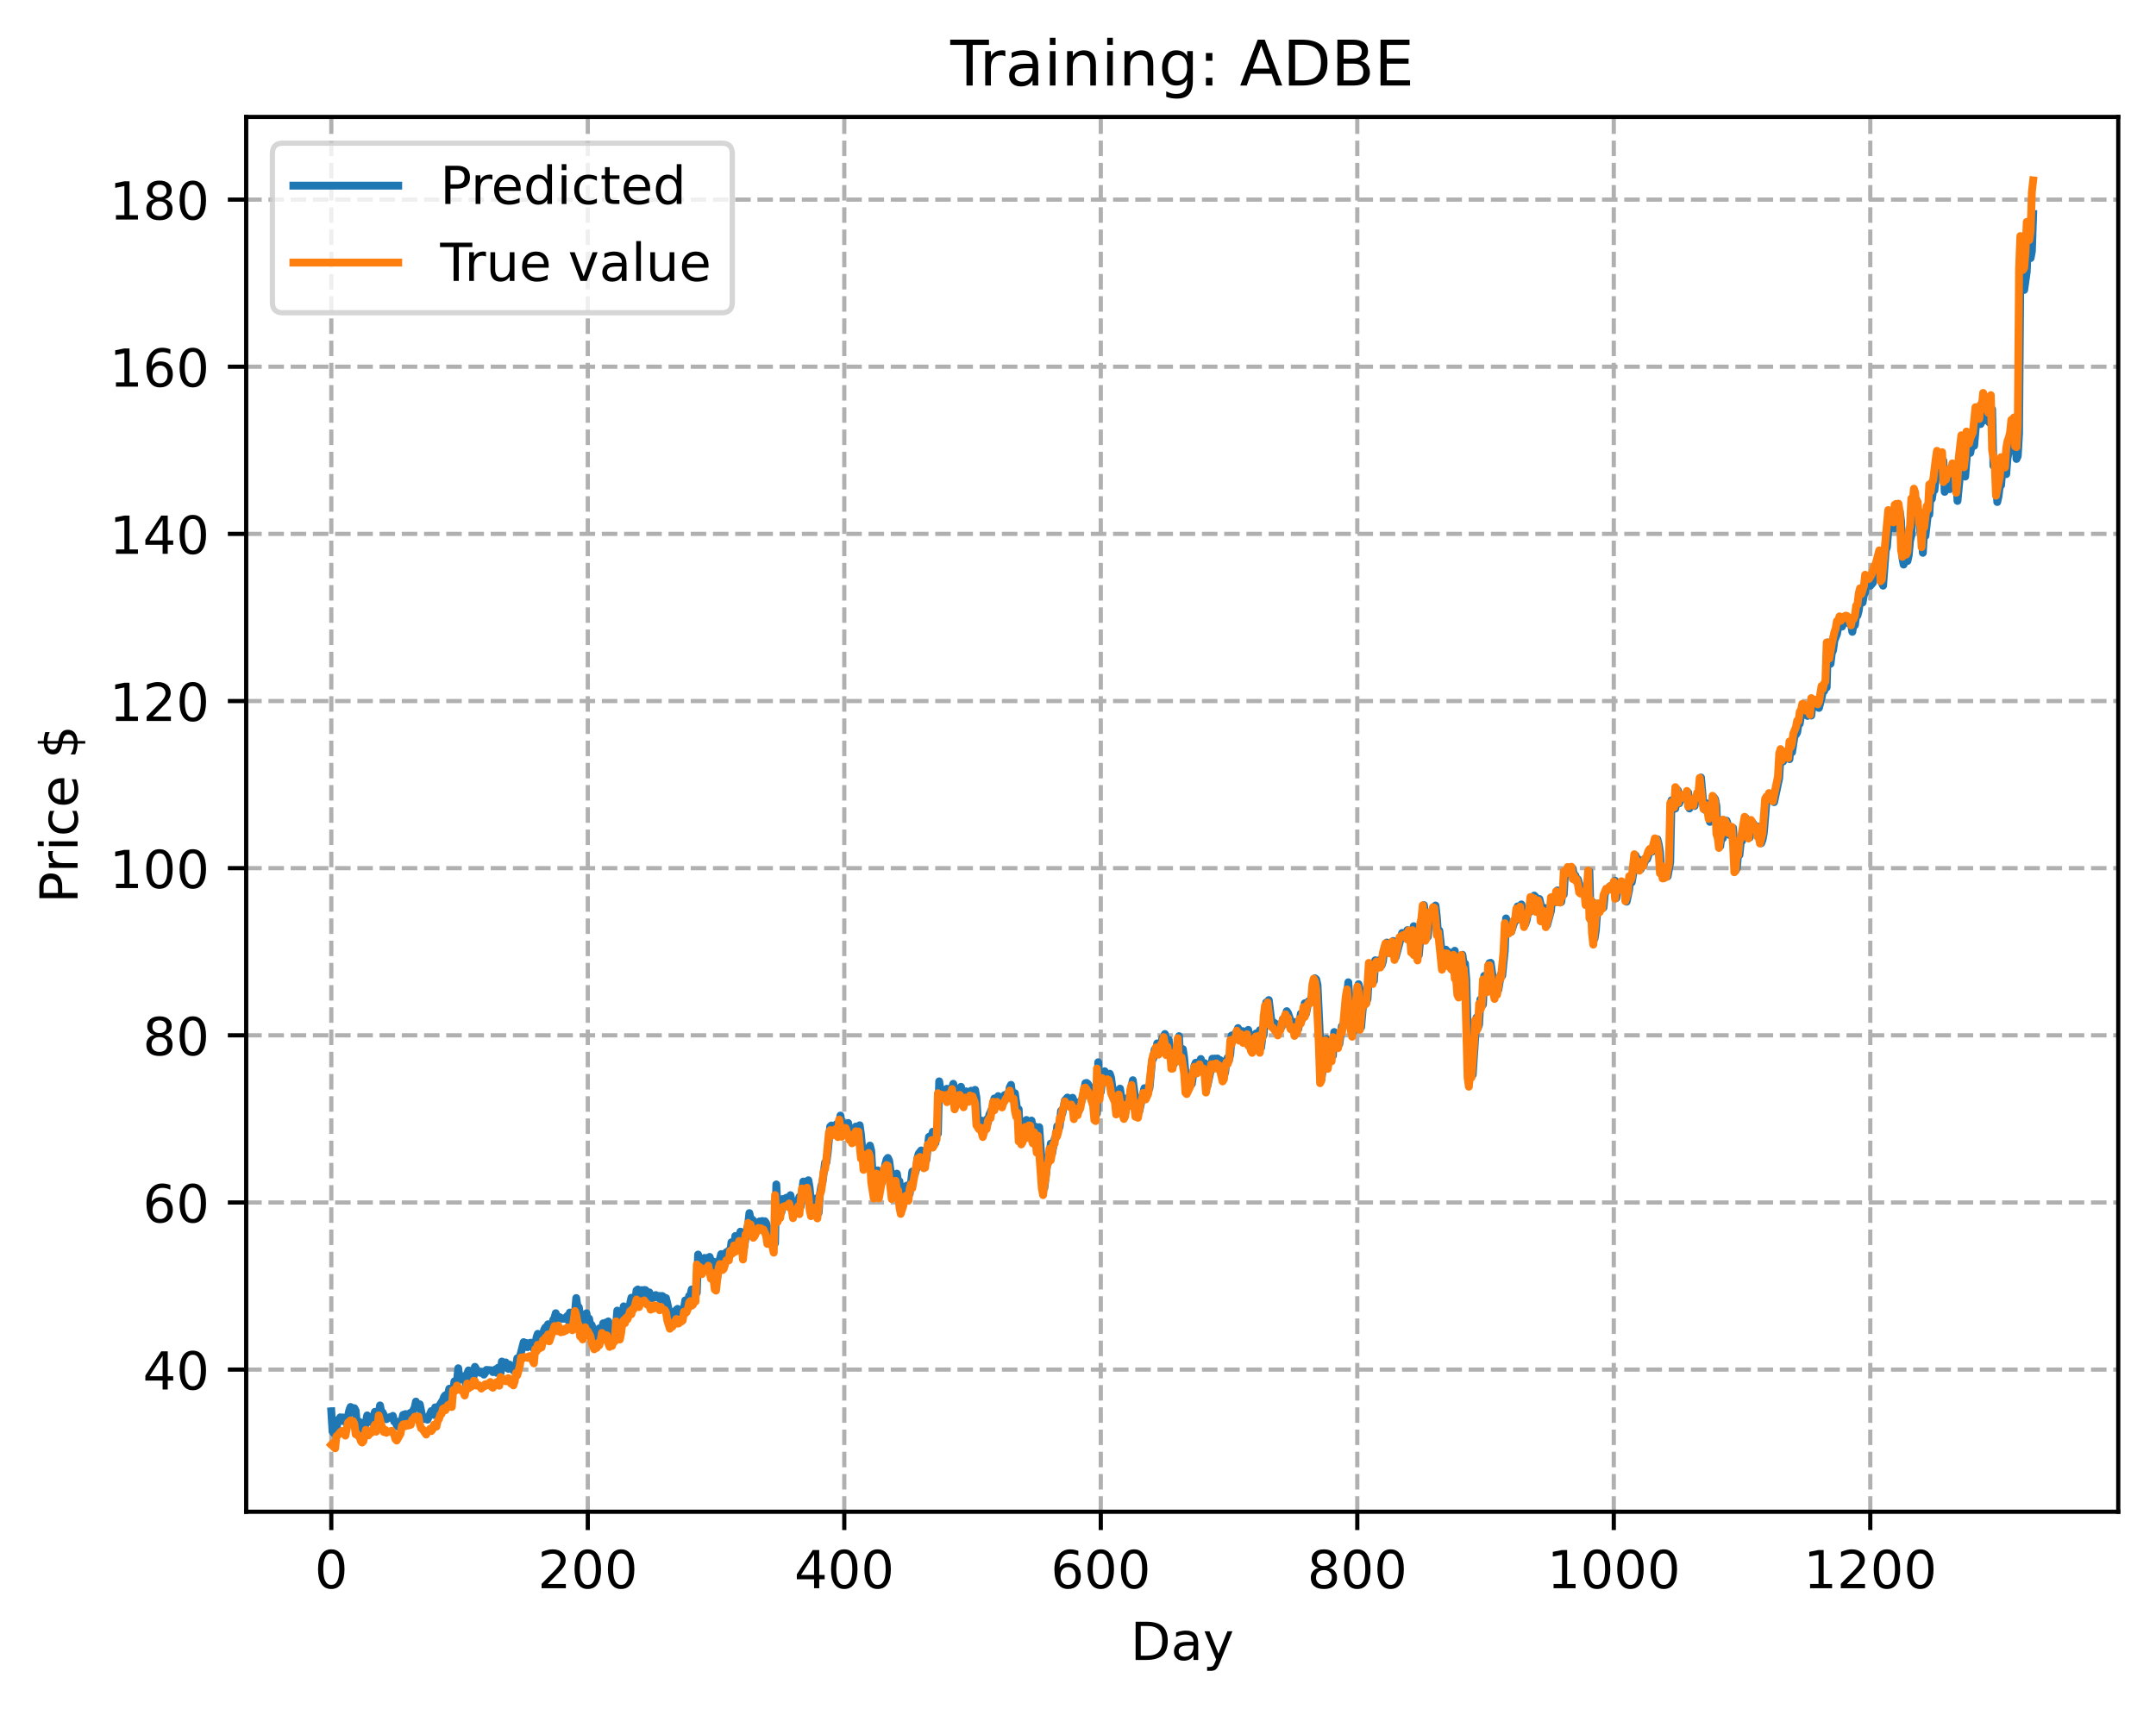 <?xml version="1.0" encoding="utf-8" standalone="no"?>
<!DOCTYPE svg PUBLIC "-//W3C//DTD SVG 1.1//EN"
  "http://www.w3.org/Graphics/SVG/1.1/DTD/svg11.dtd">
<!-- Created with matplotlib (https://matplotlib.org/) -->
<svg height="325.986pt" version="1.1" viewBox="0 0 411.286 325.986" width="411.286pt" xmlns="http://www.w3.org/2000/svg" xmlns:xlink="http://www.w3.org/1999/xlink">
 <defs>
  <style type="text/css">
*{stroke-linecap:butt;stroke-linejoin:round;}
  </style>
 </defs>
 <g id="figure_1">
  <g id="patch_1">
   <path d="M 0 325.986 
L 411.286 325.986 
L 411.286 0 
L 0 0 
z
" style="fill:#ffffff;"/>
  </g>
  <g id="axes_1">
   <g id="patch_2">
    <path d="M 46.966 288.43 
L 404.086 288.43 
L 404.086 22.318 
L 46.966 22.318 
z
" style="fill:#ffffff;"/>
   </g>
   <g id="matplotlib.axis_1">
    <g id="xtick_1">
     <g id="line2d_1">
      <path clip-path="url(#p496431de19)" d="M 63.198 288.43 
L 63.198 22.318 
" style="fill:none;stroke:#b0b0b0;stroke-dasharray:2.96,1.28;stroke-dashoffset:0;stroke-width:0.8;"/>
     </g>
     <g id="line2d_2">
      <defs>
       <path d="M 0 0 
L 0 3.5 
" id="md7f723d798" style="stroke:#000000;stroke-width:0.8;"/>
      </defs>
      <g>
       <use style="stroke:#000000;stroke-width:0.8;" x="63.198" xlink:href="#md7f723d798" y="288.43"/>
      </g>
     </g>
     <g id="text_1">
      <!-- 0 -->
      <defs>
       <path d="M 31.781 66.406 
Q 24.172 66.406 20.328 58.906 
Q 16.5 51.422 16.5 36.375 
Q 16.5 21.391 20.328 13.891 
Q 24.172 6.391 31.781 6.391 
Q 39.453 6.391 43.281 13.891 
Q 47.125 21.391 47.125 36.375 
Q 47.125 51.422 43.281 58.906 
Q 39.453 66.406 31.781 66.406 
z
M 31.781 74.219 
Q 44.047 74.219 50.516 64.516 
Q 56.984 54.828 56.984 36.375 
Q 56.984 17.969 50.516 8.266 
Q 44.047 -1.422 31.781 -1.422 
Q 19.531 -1.422 13.062 8.266 
Q 6.594 17.969 6.594 36.375 
Q 6.594 54.828 13.062 64.516 
Q 19.531 74.219 31.781 74.219 
z
" id="DejaVuSans-48"/>
      </defs>
      <g transform="translate(60.017 303.029)scale(0.1 -0.1)">
       <use xlink:href="#DejaVuSans-48"/>
      </g>
     </g>
    </g>
    <g id="xtick_2">
     <g id="line2d_3">
      <path clip-path="url(#p496431de19)" d="M 112.129 288.43 
L 112.129 22.318 
" style="fill:none;stroke:#b0b0b0;stroke-dasharray:2.96,1.28;stroke-dashoffset:0;stroke-width:0.8;"/>
     </g>
     <g id="line2d_4">
      <g>
       <use style="stroke:#000000;stroke-width:0.8;" x="112.129" xlink:href="#md7f723d798" y="288.43"/>
      </g>
     </g>
     <g id="text_2">
      <!-- 200 -->
      <defs>
       <path d="M 19.188 8.297 
L 53.609 8.297 
L 53.609 0 
L 7.328 0 
L 7.328 8.297 
Q 12.938 14.109 22.625 23.891 
Q 32.328 33.688 34.812 36.531 
Q 39.547 41.844 41.422 45.531 
Q 43.312 49.219 43.312 52.781 
Q 43.312 58.594 39.234 62.25 
Q 35.156 65.922 28.609 65.922 
Q 23.969 65.922 18.812 64.312 
Q 13.672 62.703 7.812 59.422 
L 7.812 69.391 
Q 13.766 71.781 18.938 73 
Q 24.125 74.219 28.422 74.219 
Q 39.75 74.219 46.484 68.547 
Q 53.219 62.891 53.219 53.422 
Q 53.219 48.922 51.531 44.891 
Q 49.859 40.875 45.406 35.406 
Q 44.188 33.984 37.641 27.219 
Q 31.109 20.453 19.188 8.297 
z
" id="DejaVuSans-50"/>
      </defs>
      <g transform="translate(102.585 303.029)scale(0.1 -0.1)">
       <use xlink:href="#DejaVuSans-50"/>
       <use x="63.623" xlink:href="#DejaVuSans-48"/>
       <use x="127.246" xlink:href="#DejaVuSans-48"/>
      </g>
     </g>
    </g>
    <g id="xtick_3">
     <g id="line2d_5">
      <path clip-path="url(#p496431de19)" d="M 161.06 288.43 
L 161.06 22.318 
" style="fill:none;stroke:#b0b0b0;stroke-dasharray:2.96,1.28;stroke-dashoffset:0;stroke-width:0.8;"/>
     </g>
     <g id="line2d_6">
      <g>
       <use style="stroke:#000000;stroke-width:0.8;" x="161.06" xlink:href="#md7f723d798" y="288.43"/>
      </g>
     </g>
     <g id="text_3">
      <!-- 400 -->
      <defs>
       <path d="M 37.797 64.312 
L 12.891 25.391 
L 37.797 25.391 
z
M 35.203 72.906 
L 47.609 72.906 
L 47.609 25.391 
L 58.016 25.391 
L 58.016 17.188 
L 47.609 17.188 
L 47.609 0 
L 37.797 0 
L 37.797 17.188 
L 4.891 17.188 
L 4.891 26.703 
z
" id="DejaVuSans-52"/>
      </defs>
      <g transform="translate(151.516 303.029)scale(0.1 -0.1)">
       <use xlink:href="#DejaVuSans-52"/>
       <use x="63.623" xlink:href="#DejaVuSans-48"/>
       <use x="127.246" xlink:href="#DejaVuSans-48"/>
      </g>
     </g>
    </g>
    <g id="xtick_4">
     <g id="line2d_7">
      <path clip-path="url(#p496431de19)" d="M 209.99 288.43 
L 209.99 22.318 
" style="fill:none;stroke:#b0b0b0;stroke-dasharray:2.96,1.28;stroke-dashoffset:0;stroke-width:0.8;"/>
     </g>
     <g id="line2d_8">
      <g>
       <use style="stroke:#000000;stroke-width:0.8;" x="209.99" xlink:href="#md7f723d798" y="288.43"/>
      </g>
     </g>
     <g id="text_4">
      <!-- 600 -->
      <defs>
       <path d="M 33.016 40.375 
Q 26.375 40.375 22.484 35.828 
Q 18.609 31.297 18.609 23.391 
Q 18.609 15.531 22.484 10.953 
Q 26.375 6.391 33.016 6.391 
Q 39.656 6.391 43.531 10.953 
Q 47.406 15.531 47.406 23.391 
Q 47.406 31.297 43.531 35.828 
Q 39.656 40.375 33.016 40.375 
z
M 52.594 71.297 
L 52.594 62.312 
Q 48.875 64.062 45.094 64.984 
Q 41.312 65.922 37.594 65.922 
Q 27.828 65.922 22.672 59.328 
Q 17.531 52.734 16.797 39.406 
Q 19.672 43.656 24.016 45.922 
Q 28.375 48.188 33.594 48.188 
Q 44.578 48.188 50.953 41.516 
Q 57.328 34.859 57.328 23.391 
Q 57.328 12.156 50.688 5.359 
Q 44.047 -1.422 33.016 -1.422 
Q 20.359 -1.422 13.672 8.266 
Q 6.984 17.969 6.984 36.375 
Q 6.984 53.656 15.188 63.938 
Q 23.391 74.219 37.203 74.219 
Q 40.922 74.219 44.703 73.484 
Q 48.484 72.75 52.594 71.297 
z
" id="DejaVuSans-54"/>
      </defs>
      <g transform="translate(200.446 303.029)scale(0.1 -0.1)">
       <use xlink:href="#DejaVuSans-54"/>
       <use x="63.623" xlink:href="#DejaVuSans-48"/>
       <use x="127.246" xlink:href="#DejaVuSans-48"/>
      </g>
     </g>
    </g>
    <g id="xtick_5">
     <g id="line2d_9">
      <path clip-path="url(#p496431de19)" d="M 258.921 288.43 
L 258.921 22.318 
" style="fill:none;stroke:#b0b0b0;stroke-dasharray:2.96,1.28;stroke-dashoffset:0;stroke-width:0.8;"/>
     </g>
     <g id="line2d_10">
      <g>
       <use style="stroke:#000000;stroke-width:0.8;" x="258.921" xlink:href="#md7f723d798" y="288.43"/>
      </g>
     </g>
     <g id="text_5">
      <!-- 800 -->
      <defs>
       <path d="M 31.781 34.625 
Q 24.75 34.625 20.719 30.859 
Q 16.703 27.094 16.703 20.516 
Q 16.703 13.922 20.719 10.156 
Q 24.75 6.391 31.781 6.391 
Q 38.812 6.391 42.859 10.172 
Q 46.922 13.969 46.922 20.516 
Q 46.922 27.094 42.891 30.859 
Q 38.875 34.625 31.781 34.625 
z
M 21.922 38.812 
Q 15.578 40.375 12.031 44.719 
Q 8.5 49.078 8.5 55.328 
Q 8.5 64.062 14.719 69.141 
Q 20.953 74.219 31.781 74.219 
Q 42.672 74.219 48.875 69.141 
Q 55.078 64.062 55.078 55.328 
Q 55.078 49.078 51.531 44.719 
Q 48 40.375 41.703 38.812 
Q 48.828 37.156 52.797 32.312 
Q 56.781 27.484 56.781 20.516 
Q 56.781 9.906 50.312 4.234 
Q 43.844 -1.422 31.781 -1.422 
Q 19.734 -1.422 13.25 4.234 
Q 6.781 9.906 6.781 20.516 
Q 6.781 27.484 10.781 32.312 
Q 14.797 37.156 21.922 38.812 
z
M 18.312 54.391 
Q 18.312 48.734 21.844 45.562 
Q 25.391 42.391 31.781 42.391 
Q 38.141 42.391 41.719 45.562 
Q 45.312 48.734 45.312 54.391 
Q 45.312 60.062 41.719 63.234 
Q 38.141 66.406 31.781 66.406 
Q 25.391 66.406 21.844 63.234 
Q 18.312 60.062 18.312 54.391 
z
" id="DejaVuSans-56"/>
      </defs>
      <g transform="translate(249.377 303.029)scale(0.1 -0.1)">
       <use xlink:href="#DejaVuSans-56"/>
       <use x="63.623" xlink:href="#DejaVuSans-48"/>
       <use x="127.246" xlink:href="#DejaVuSans-48"/>
      </g>
     </g>
    </g>
    <g id="xtick_6">
     <g id="line2d_11">
      <path clip-path="url(#p496431de19)" d="M 307.851 288.43 
L 307.851 22.318 
" style="fill:none;stroke:#b0b0b0;stroke-dasharray:2.96,1.28;stroke-dashoffset:0;stroke-width:0.8;"/>
     </g>
     <g id="line2d_12">
      <g>
       <use style="stroke:#000000;stroke-width:0.8;" x="307.851" xlink:href="#md7f723d798" y="288.43"/>
      </g>
     </g>
     <g id="text_6">
      <!-- 1000 -->
      <defs>
       <path d="M 12.406 8.297 
L 28.516 8.297 
L 28.516 63.922 
L 10.984 60.406 
L 10.984 69.391 
L 28.422 72.906 
L 38.281 72.906 
L 38.281 8.297 
L 54.391 8.297 
L 54.391 0 
L 12.406 0 
z
" id="DejaVuSans-49"/>
      </defs>
      <g transform="translate(295.126 303.029)scale(0.1 -0.1)">
       <use xlink:href="#DejaVuSans-49"/>
       <use x="63.623" xlink:href="#DejaVuSans-48"/>
       <use x="127.246" xlink:href="#DejaVuSans-48"/>
       <use x="190.869" xlink:href="#DejaVuSans-48"/>
      </g>
     </g>
    </g>
    <g id="xtick_7">
     <g id="line2d_13">
      <path clip-path="url(#p496431de19)" d="M 356.782 288.43 
L 356.782 22.318 
" style="fill:none;stroke:#b0b0b0;stroke-dasharray:2.96,1.28;stroke-dashoffset:0;stroke-width:0.8;"/>
     </g>
     <g id="line2d_14">
      <g>
       <use style="stroke:#000000;stroke-width:0.8;" x="356.782" xlink:href="#md7f723d798" y="288.43"/>
      </g>
     </g>
     <g id="text_7">
      <!-- 1200 -->
      <g transform="translate(344.057 303.029)scale(0.1 -0.1)">
       <use xlink:href="#DejaVuSans-49"/>
       <use x="63.623" xlink:href="#DejaVuSans-50"/>
       <use x="127.246" xlink:href="#DejaVuSans-48"/>
       <use x="190.869" xlink:href="#DejaVuSans-48"/>
      </g>
     </g>
    </g>
    <g id="text_8">
     <!-- Day -->
     <defs>
      <path d="M 19.672 64.797 
L 19.672 8.109 
L 31.594 8.109 
Q 46.688 8.109 53.688 14.938 
Q 60.688 21.781 60.688 36.531 
Q 60.688 51.172 53.688 57.984 
Q 46.688 64.797 31.594 64.797 
z
M 9.812 72.906 
L 30.078 72.906 
Q 51.266 72.906 61.172 64.094 
Q 71.094 55.281 71.094 36.531 
Q 71.094 17.672 61.125 8.828 
Q 51.172 0 30.078 0 
L 9.812 0 
z
" id="DejaVuSans-68"/>
      <path d="M 34.281 27.484 
Q 23.391 27.484 19.188 25 
Q 14.984 22.516 14.984 16.5 
Q 14.984 11.719 18.141 8.906 
Q 21.297 6.109 26.703 6.109 
Q 34.188 6.109 38.703 11.406 
Q 43.219 16.703 43.219 25.484 
L 43.219 27.484 
z
M 52.203 31.203 
L 52.203 0 
L 43.219 0 
L 43.219 8.297 
Q 40.141 3.328 35.547 0.953 
Q 30.953 -1.422 24.312 -1.422 
Q 15.922 -1.422 10.953 3.297 
Q 6 8.016 6 15.922 
Q 6 25.141 12.172 29.828 
Q 18.359 34.516 30.609 34.516 
L 43.219 34.516 
L 43.219 35.406 
Q 43.219 41.609 39.141 45 
Q 35.062 48.391 27.688 48.391 
Q 23 48.391 18.547 47.266 
Q 14.109 46.141 10.016 43.891 
L 10.016 52.203 
Q 14.938 54.109 19.578 55.047 
Q 24.219 56 28.609 56 
Q 40.484 56 46.344 49.844 
Q 52.203 43.703 52.203 31.203 
z
" id="DejaVuSans-97"/>
      <path d="M 32.172 -5.078 
Q 28.375 -14.844 24.75 -17.812 
Q 21.141 -20.797 15.094 -20.797 
L 7.906 -20.797 
L 7.906 -13.281 
L 13.188 -13.281 
Q 16.891 -13.281 18.938 -11.516 
Q 21 -9.766 23.484 -3.219 
L 25.094 0.875 
L 2.984 54.688 
L 12.5 54.688 
L 29.594 11.922 
L 46.688 54.688 
L 56.203 54.688 
z
" id="DejaVuSans-121"/>
     </defs>
     <g transform="translate(215.652 316.707)scale(0.1 -0.1)">
      <use xlink:href="#DejaVuSans-68"/>
      <use x="77.002" xlink:href="#DejaVuSans-97"/>
      <use x="138.281" xlink:href="#DejaVuSans-121"/>
     </g>
    </g>
   </g>
   <g id="matplotlib.axis_2">
    <g id="ytick_1">
     <g id="line2d_15">
      <path clip-path="url(#p496431de19)" d="M 46.966 261.314 
L 404.086 261.314 
" style="fill:none;stroke:#b0b0b0;stroke-dasharray:2.96,1.28;stroke-dashoffset:0;stroke-width:0.8;"/>
     </g>
     <g id="line2d_16">
      <defs>
       <path d="M 0 0 
L -3.5 0 
" id="m8526af5190" style="stroke:#000000;stroke-width:0.8;"/>
      </defs>
      <g>
       <use style="stroke:#000000;stroke-width:0.8;" x="46.966" xlink:href="#m8526af5190" y="261.314"/>
      </g>
     </g>
     <g id="text_9">
      <!-- 40 -->
      <g transform="translate(27.241 265.113)scale(0.1 -0.1)">
       <use xlink:href="#DejaVuSans-52"/>
       <use x="63.623" xlink:href="#DejaVuSans-48"/>
      </g>
     </g>
    </g>
    <g id="ytick_2">
     <g id="line2d_17">
      <path clip-path="url(#p496431de19)" d="M 46.966 229.423 
L 404.086 229.423 
" style="fill:none;stroke:#b0b0b0;stroke-dasharray:2.96,1.28;stroke-dashoffset:0;stroke-width:0.8;"/>
     </g>
     <g id="line2d_18">
      <g>
       <use style="stroke:#000000;stroke-width:0.8;" x="46.966" xlink:href="#m8526af5190" y="229.423"/>
      </g>
     </g>
     <g id="text_10">
      <!-- 60 -->
      <g transform="translate(27.241 233.223)scale(0.1 -0.1)">
       <use xlink:href="#DejaVuSans-54"/>
       <use x="63.623" xlink:href="#DejaVuSans-48"/>
      </g>
     </g>
    </g>
    <g id="ytick_3">
     <g id="line2d_19">
      <path clip-path="url(#p496431de19)" d="M 46.966 197.533 
L 404.086 197.533 
" style="fill:none;stroke:#b0b0b0;stroke-dasharray:2.96,1.28;stroke-dashoffset:0;stroke-width:0.8;"/>
     </g>
     <g id="line2d_20">
      <g>
       <use style="stroke:#000000;stroke-width:0.8;" x="46.966" xlink:href="#m8526af5190" y="197.533"/>
      </g>
     </g>
     <g id="text_11">
      <!-- 80 -->
      <g transform="translate(27.241 201.332)scale(0.1 -0.1)">
       <use xlink:href="#DejaVuSans-56"/>
       <use x="63.623" xlink:href="#DejaVuSans-48"/>
      </g>
     </g>
    </g>
    <g id="ytick_4">
     <g id="line2d_21">
      <path clip-path="url(#p496431de19)" d="M 46.966 165.643 
L 404.086 165.643 
" style="fill:none;stroke:#b0b0b0;stroke-dasharray:2.96,1.28;stroke-dashoffset:0;stroke-width:0.8;"/>
     </g>
     <g id="line2d_22">
      <g>
       <use style="stroke:#000000;stroke-width:0.8;" x="46.966" xlink:href="#m8526af5190" y="165.643"/>
      </g>
     </g>
     <g id="text_12">
      <!-- 100 -->
      <g transform="translate(20.878 169.442)scale(0.1 -0.1)">
       <use xlink:href="#DejaVuSans-49"/>
       <use x="63.623" xlink:href="#DejaVuSans-48"/>
       <use x="127.246" xlink:href="#DejaVuSans-48"/>
      </g>
     </g>
    </g>
    <g id="ytick_5">
     <g id="line2d_23">
      <path clip-path="url(#p496431de19)" d="M 46.966 133.752 
L 404.086 133.752 
" style="fill:none;stroke:#b0b0b0;stroke-dasharray:2.96,1.28;stroke-dashoffset:0;stroke-width:0.8;"/>
     </g>
     <g id="line2d_24">
      <g>
       <use style="stroke:#000000;stroke-width:0.8;" x="46.966" xlink:href="#m8526af5190" y="133.752"/>
      </g>
     </g>
     <g id="text_13">
      <!-- 120 -->
      <g transform="translate(20.878 137.552)scale(0.1 -0.1)">
       <use xlink:href="#DejaVuSans-49"/>
       <use x="63.623" xlink:href="#DejaVuSans-50"/>
       <use x="127.246" xlink:href="#DejaVuSans-48"/>
      </g>
     </g>
    </g>
    <g id="ytick_6">
     <g id="line2d_25">
      <path clip-path="url(#p496431de19)" d="M 46.966 101.862 
L 404.086 101.862 
" style="fill:none;stroke:#b0b0b0;stroke-dasharray:2.96,1.28;stroke-dashoffset:0;stroke-width:0.8;"/>
     </g>
     <g id="line2d_26">
      <g>
       <use style="stroke:#000000;stroke-width:0.8;" x="46.966" xlink:href="#m8526af5190" y="101.862"/>
      </g>
     </g>
     <g id="text_14">
      <!-- 140 -->
      <g transform="translate(20.878 105.661)scale(0.1 -0.1)">
       <use xlink:href="#DejaVuSans-49"/>
       <use x="63.623" xlink:href="#DejaVuSans-52"/>
       <use x="127.246" xlink:href="#DejaVuSans-48"/>
      </g>
     </g>
    </g>
    <g id="ytick_7">
     <g id="line2d_27">
      <path clip-path="url(#p496431de19)" d="M 46.966 69.972 
L 404.086 69.972 
" style="fill:none;stroke:#b0b0b0;stroke-dasharray:2.96,1.28;stroke-dashoffset:0;stroke-width:0.8;"/>
     </g>
     <g id="line2d_28">
      <g>
       <use style="stroke:#000000;stroke-width:0.8;" x="46.966" xlink:href="#m8526af5190" y="69.972"/>
      </g>
     </g>
     <g id="text_15">
      <!-- 160 -->
      <g transform="translate(20.878 73.771)scale(0.1 -0.1)">
       <use xlink:href="#DejaVuSans-49"/>
       <use x="63.623" xlink:href="#DejaVuSans-54"/>
       <use x="127.246" xlink:href="#DejaVuSans-48"/>
      </g>
     </g>
    </g>
    <g id="ytick_8">
     <g id="line2d_29">
      <path clip-path="url(#p496431de19)" d="M 46.966 38.082 
L 404.086 38.082 
" style="fill:none;stroke:#b0b0b0;stroke-dasharray:2.96,1.28;stroke-dashoffset:0;stroke-width:0.8;"/>
     </g>
     <g id="line2d_30">
      <g>
       <use style="stroke:#000000;stroke-width:0.8;" x="46.966" xlink:href="#m8526af5190" y="38.082"/>
      </g>
     </g>
     <g id="text_16">
      <!-- 180 -->
      <g transform="translate(20.878 41.881)scale(0.1 -0.1)">
       <use xlink:href="#DejaVuSans-49"/>
       <use x="63.623" xlink:href="#DejaVuSans-56"/>
       <use x="127.246" xlink:href="#DejaVuSans-48"/>
      </g>
     </g>
    </g>
    <g id="text_17">
     <!-- Price $ -->
     <defs>
      <path d="M 19.672 64.797 
L 19.672 37.406 
L 32.078 37.406 
Q 38.969 37.406 42.719 40.969 
Q 46.484 44.531 46.484 51.125 
Q 46.484 57.672 42.719 61.234 
Q 38.969 64.797 32.078 64.797 
z
M 9.812 72.906 
L 32.078 72.906 
Q 44.344 72.906 50.609 67.359 
Q 56.891 61.812 56.891 51.125 
Q 56.891 40.328 50.609 34.812 
Q 44.344 29.297 32.078 29.297 
L 19.672 29.297 
L 19.672 0 
L 9.812 0 
z
" id="DejaVuSans-80"/>
      <path d="M 41.109 46.297 
Q 39.594 47.172 37.812 47.578 
Q 36.031 48 33.891 48 
Q 26.266 48 22.188 43.047 
Q 18.109 38.094 18.109 28.812 
L 18.109 0 
L 9.078 0 
L 9.078 54.688 
L 18.109 54.688 
L 18.109 46.188 
Q 20.953 51.172 25.484 53.578 
Q 30.031 56 36.531 56 
Q 37.453 56 38.578 55.875 
Q 39.703 55.766 41.062 55.516 
z
" id="DejaVuSans-114"/>
      <path d="M 9.422 54.688 
L 18.406 54.688 
L 18.406 0 
L 9.422 0 
z
M 9.422 75.984 
L 18.406 75.984 
L 18.406 64.594 
L 9.422 64.594 
z
" id="DejaVuSans-105"/>
      <path d="M 48.781 52.594 
L 48.781 44.188 
Q 44.969 46.297 41.141 47.344 
Q 37.312 48.391 33.406 48.391 
Q 24.656 48.391 19.812 42.844 
Q 14.984 37.312 14.984 27.297 
Q 14.984 17.281 19.812 11.734 
Q 24.656 6.203 33.406 6.203 
Q 37.312 6.203 41.141 7.25 
Q 44.969 8.297 48.781 10.406 
L 48.781 2.094 
Q 45.016 0.344 40.984 -0.531 
Q 36.969 -1.422 32.422 -1.422 
Q 20.062 -1.422 12.781 6.344 
Q 5.516 14.109 5.516 27.297 
Q 5.516 40.672 12.859 48.328 
Q 20.219 56 33.016 56 
Q 37.156 56 41.109 55.141 
Q 45.062 54.297 48.781 52.594 
z
" id="DejaVuSans-99"/>
      <path d="M 56.203 29.594 
L 56.203 25.203 
L 14.891 25.203 
Q 15.484 15.922 20.484 11.062 
Q 25.484 6.203 34.422 6.203 
Q 39.594 6.203 44.453 7.469 
Q 49.312 8.734 54.109 11.281 
L 54.109 2.781 
Q 49.266 0.734 44.188 -0.344 
Q 39.109 -1.422 33.891 -1.422 
Q 20.797 -1.422 13.156 6.188 
Q 5.516 13.812 5.516 26.812 
Q 5.516 40.234 12.766 48.109 
Q 20.016 56 32.328 56 
Q 43.359 56 49.781 48.891 
Q 56.203 41.797 56.203 29.594 
z
M 47.219 32.234 
Q 47.125 39.594 43.094 43.984 
Q 39.062 48.391 32.422 48.391 
Q 24.906 48.391 20.391 44.141 
Q 15.875 39.891 15.188 32.172 
z
" id="DejaVuSans-101"/>
      <path id="DejaVuSans-32"/>
      <path d="M 33.797 -14.703 
L 28.906 -14.703 
L 28.859 0 
Q 23.734 0.094 18.609 1.188 
Q 13.484 2.297 8.297 4.5 
L 8.297 13.281 
Q 13.281 10.156 18.375 8.562 
Q 23.484 6.984 28.906 6.938 
L 28.906 29.203 
Q 18.109 30.953 13.203 35.156 
Q 8.297 39.359 8.297 46.688 
Q 8.297 54.641 13.625 59.219 
Q 18.953 63.812 28.906 64.5 
L 28.906 75.984 
L 33.797 75.984 
L 33.797 64.656 
Q 38.328 64.453 42.578 63.688 
Q 46.828 62.938 50.875 61.625 
L 50.875 53.078 
Q 46.828 55.125 42.547 56.25 
Q 38.281 57.375 33.797 57.562 
L 33.797 36.719 
Q 44.875 35.016 50.094 30.609 
Q 55.328 26.219 55.328 18.609 
Q 55.328 10.359 49.781 5.594 
Q 44.234 0.828 33.797 0.094 
z
M 28.906 37.594 
L 28.906 57.625 
Q 23.25 56.984 20.266 54.391 
Q 17.281 51.812 17.281 47.516 
Q 17.281 43.312 20.031 40.969 
Q 22.797 38.625 28.906 37.594 
z
M 33.797 28.219 
L 33.797 7.078 
Q 39.984 7.906 43.141 10.594 
Q 46.297 13.281 46.297 17.672 
Q 46.297 21.969 43.281 24.5 
Q 40.281 27.047 33.797 28.219 
z
" id="DejaVuSans-36"/>
     </defs>
     <g transform="translate(14.798 172.342)rotate(-90)scale(0.1 -0.1)">
      <use xlink:href="#DejaVuSans-80"/>
      <use x="58.553" xlink:href="#DejaVuSans-114"/>
      <use x="99.666" xlink:href="#DejaVuSans-105"/>
      <use x="127.449" xlink:href="#DejaVuSans-99"/>
      <use x="182.43" xlink:href="#DejaVuSans-101"/>
      <use x="243.953" xlink:href="#DejaVuSans-32"/>
      <use x="275.74" xlink:href="#DejaVuSans-36"/>
     </g>
    </g>
   </g>
   <g id="line2d_31">
    <path clip-path="url(#p496431de19)" d="M 63.198 269.273 
L 63.443 273.13 
L 63.688 273.443 
L 64.177 272.811 
L 64.422 270.931 
L 64.666 271.014 
L 64.911 270.413 
L 65.156 271.096 
L 65.4 270.445 
L 65.645 270.552 
L 65.89 271.32 
L 66.134 271.354 
L 66.623 269.112 
L 66.868 268.443 
L 67.357 268.704 
L 67.602 268.673 
L 67.847 269.125 
L 68.091 271.785 
L 68.336 271.215 
L 68.581 271.295 
L 68.825 271.66 
L 69.07 272.612 
L 69.315 272.812 
L 69.559 272.476 
L 70.049 270.049 
L 70.293 270.978 
L 70.538 271.298 
L 71.272 270.292 
L 71.517 269.369 
L 71.761 269.499 
L 72.006 270.703 
L 72.251 269.99 
L 72.495 268.145 
L 72.74 269.444 
L 72.984 269.475 
L 73.474 270.497 
L 73.718 270.775 
L 73.963 270.531 
L 74.208 270.504 
L 74.452 270.35 
L 74.697 270.379 
L 74.942 270.137 
L 75.186 271.217 
L 75.431 271.103 
L 75.676 271.921 
L 75.92 272.194 
L 76.165 271.994 
L 76.654 271.037 
L 76.899 269.951 
L 77.388 269.793 
L 77.633 270.202 
L 78.122 269.665 
L 78.367 269.529 
L 78.611 270.052 
L 78.856 269.024 
L 79.101 268.585 
L 79.345 267.412 
L 79.59 268.149 
L 79.835 268.262 
L 80.079 267.93 
L 80.569 270.338 
L 80.813 270.374 
L 81.058 270.753 
L 81.303 270.716 
L 81.547 270.862 
L 82.281 269.213 
L 82.526 269.427 
L 82.771 269.958 
L 83.015 268.513 
L 83.26 269.155 
L 83.505 269.03 
L 83.749 268.278 
L 84.483 267.145 
L 84.728 266.472 
L 84.972 266.192 
L 85.217 267.086 
L 85.706 264.959 
L 85.951 266.147 
L 86.196 265.477 
L 86.44 265.44 
L 86.685 263.553 
L 86.93 263.629 
L 87.174 263.521 
L 87.419 261.054 
L 87.664 263.278 
L 87.908 262.986 
L 88.153 263.109 
L 88.398 262.584 
L 88.642 262.736 
L 88.887 264.073 
L 89.132 262.073 
L 89.376 261.466 
L 89.621 262.497 
L 89.866 262.096 
L 90.11 261.469 
L 90.355 262.593 
L 90.599 260.782 
L 91.089 261.619 
L 91.333 261.704 
L 91.578 261.916 
L 91.823 261.727 
L 92.067 261.809 
L 92.312 262.27 
L 92.557 261.928 
L 92.801 261.368 
L 93.78 261.45 
L 94.025 261.792 
L 94.269 261.621 
L 94.514 261.276 
L 94.759 261.919 
L 95.003 260.961 
L 95.248 261.246 
L 95.493 261.978 
L 95.737 259.774 
L 95.982 260.723 
L 96.227 260.441 
L 96.471 259.939 
L 96.96 261.161 
L 97.205 260.356 
L 97.45 260.649 
L 97.694 261.208 
L 97.939 261.487 
L 98.428 260.867 
L 98.673 259.146 
L 98.918 259.269 
L 99.162 258.923 
L 99.896 256.072 
L 100.141 257.011 
L 100.386 256.232 
L 100.63 257.04 
L 101.12 256.203 
L 101.364 256.178 
L 101.609 256.598 
L 101.854 257.413 
L 102.098 257.704 
L 102.343 255.181 
L 102.587 254.484 
L 102.832 254.802 
L 103.321 254.894 
L 103.566 254.607 
L 103.811 253.674 
L 104.055 253.247 
L 104.3 253.539 
L 104.545 252.661 
L 104.789 252.854 
L 105.034 253.981 
L 105.279 253.625 
L 105.523 251.821 
L 105.768 251.487 
L 106.013 250.552 
L 106.257 251.702 
L 106.502 251.594 
L 106.747 251.289 
L 106.991 251.543 
L 107.236 251.63 
L 107.481 251.534 
L 107.725 251.625 
L 107.97 251.479 
L 108.215 251.067 
L 108.459 251.969 
L 108.704 250.424 
L 108.948 251.69 
L 109.193 250.535 
L 109.438 251.566 
L 109.682 250.467 
L 109.927 247.663 
L 110.172 249.378 
L 110.416 249.403 
L 110.906 252.599 
L 111.395 252.998 
L 111.64 252.873 
L 111.884 250.564 
L 112.129 252.308 
L 112.374 251.573 
L 112.618 252.8 
L 112.863 252.797 
L 113.108 253.594 
L 113.352 255.068 
L 113.597 255.012 
L 113.842 254.52 
L 114.086 254.728 
L 114.331 253.437 
L 114.575 254.111 
L 114.82 253.843 
L 115.065 252.478 
L 115.309 253.354 
L 115.554 252.345 
L 115.799 253.239 
L 116.043 252.114 
L 116.288 254.45 
L 116.533 253.807 
L 116.777 253.96 
L 117.022 253.84 
L 117.511 253.109 
L 117.756 250.051 
L 118.001 251.258 
L 118.245 251.717 
L 118.49 253.261 
L 118.735 252.141 
L 118.979 249.242 
L 119.224 249.915 
L 119.469 250.081 
L 119.713 249.555 
L 119.958 249.83 
L 120.447 247.596 
L 120.692 248.393 
L 120.936 247.647 
L 121.181 248.193 
L 121.426 246.195 
L 121.67 246.02 
L 121.915 246.259 
L 122.16 248.087 
L 122.404 246.146 
L 122.649 246.559 
L 122.894 246.115 
L 123.138 246.145 
L 123.628 246.954 
L 123.872 246.571 
L 124.117 247.588 
L 124.362 247.708 
L 124.606 247.613 
L 124.851 247.245 
L 125.096 247.085 
L 125.34 247.536 
L 125.83 247.251 
L 126.074 248.222 
L 126.319 247.264 
L 126.563 247.425 
L 126.808 248.083 
L 127.053 247.665 
L 127.787 250.787 
L 128.031 251.127 
L 128.276 251.705 
L 128.521 250.707 
L 129.01 249.92 
L 129.255 249.722 
L 129.499 250.332 
L 129.989 249.865 
L 130.233 249.937 
L 130.478 249.655 
L 130.723 248.105 
L 130.967 248.837 
L 131.212 248.45 
L 131.457 247.256 
L 131.701 247.13 
L 131.946 246.018 
L 132.435 247.158 
L 132.68 246.36 
L 132.924 246.67 
L 133.169 239.362 
L 133.414 240.726 
L 133.658 240.212 
L 133.903 240.663 
L 134.148 241.842 
L 134.392 240.002 
L 134.637 240.16 
L 134.882 240.009 
L 135.126 240.637 
L 135.371 239.812 
L 135.616 240.623 
L 135.86 242.403 
L 136.105 240.706 
L 136.594 243.803 
L 136.839 243.72 
L 137.328 240.176 
L 137.573 239.27 
L 138.062 240.993 
L 138.551 238.918 
L 138.796 239.091 
L 139.041 238.574 
L 139.285 239.229 
L 139.53 237.02 
L 139.775 237.381 
L 140.019 238.151 
L 140.264 235.82 
L 140.509 237.109 
L 140.753 236.861 
L 140.998 236.413 
L 141.243 234.992 
L 141.487 236.423 
L 141.732 235.743 
L 141.977 237.913 
L 142.466 234.571 
L 142.711 233.695 
L 142.955 231.448 
L 143.2 232.681 
L 143.445 232.64 
L 143.689 232.868 
L 143.934 234.63 
L 144.178 234.238 
L 144.423 233.576 
L 144.668 233.859 
L 144.912 233.029 
L 145.157 233.712 
L 145.402 232.957 
L 145.646 233.071 
L 145.891 232.996 
L 146.136 233.324 
L 146.625 235.209 
L 146.87 234.747 
L 147.114 235.087 
L 147.848 237.216 
L 148.093 225.982 
L 148.338 231.047 
L 148.582 230.987 
L 148.827 229.598 
L 149.072 231.277 
L 149.316 228.772 
L 149.561 228.79 
L 150.05 228.508 
L 150.295 228.952 
L 150.539 228.72 
L 150.784 228.033 
L 151.029 229.294 
L 151.273 229.446 
L 151.518 230.687 
L 151.763 229.594 
L 152.007 229.84 
L 152.497 228.344 
L 152.741 230.211 
L 153.231 225.435 
L 153.475 225.952 
L 153.72 225.418 
L 153.965 226.698 
L 154.209 225.185 
L 154.454 226.649 
L 154.699 229.347 
L 154.943 230.613 
L 155.188 229.491 
L 155.433 229.89 
L 155.677 228.654 
L 155.922 229.542 
L 156.166 231.399 
L 156.411 227.868 
L 156.656 226.364 
L 156.9 225.583 
L 157.39 221.818 
L 157.634 221.857 
L 157.879 220.058 
L 158.368 214.952 
L 158.613 214.735 
L 158.858 215.848 
L 159.102 215.043 
L 159.347 215.217 
L 159.592 214.475 
L 159.836 215.236 
L 160.081 215.378 
L 160.326 212.845 
L 160.815 215.989 
L 161.06 214.435 
L 161.304 214.975 
L 161.549 214.353 
L 161.794 214.253 
L 162.038 215.912 
L 162.283 216.125 
L 162.527 215.731 
L 162.772 217.251 
L 163.017 216.531 
L 163.261 214.939 
L 163.506 214.938 
L 163.751 216.717 
L 163.995 214.696 
L 164.24 216.44 
L 164.485 219.184 
L 164.729 219.321 
L 164.974 222.19 
L 165.463 219.827 
L 165.953 218.569 
L 166.197 219.55 
L 166.442 223.755 
L 166.931 227.386 
L 167.176 224.663 
L 167.421 223.296 
L 167.665 225.892 
L 167.91 226.506 
L 168.399 225.036 
L 168.888 222.135 
L 169.133 221.201 
L 169.378 220.92 
L 169.622 221.448 
L 170.356 226.877 
L 171.09 223.921 
L 171.335 225.418 
L 171.58 225.376 
L 171.824 228.626 
L 172.069 229.856 
L 172.558 228.515 
L 172.803 226.313 
L 173.048 226.187 
L 173.537 227.764 
L 174.026 223.521 
L 174.271 224.372 
L 174.515 224.006 
L 174.76 223.198 
L 175.005 221.014 
L 175.249 220.111 
L 175.739 219.494 
L 175.983 220.777 
L 176.228 220.92 
L 176.473 221.537 
L 176.717 221.35 
L 177.207 216.905 
L 177.451 216.756 
L 177.696 217.538 
L 177.941 215.926 
L 178.185 217.897 
L 178.43 218.103 
L 178.675 216.069 
L 178.919 216.296 
L 179.164 206.316 
L 179.409 207.94 
L 179.653 208.649 
L 179.898 207.953 
L 180.142 208.552 
L 180.632 207.728 
L 180.876 209.589 
L 181.121 209.339 
L 181.366 207.791 
L 181.61 207.605 
L 181.855 206.781 
L 182.344 210.508 
L 182.589 209.93 
L 182.834 209.819 
L 183.078 208.936 
L 183.323 207.351 
L 183.568 208.842 
L 183.812 208.45 
L 184.057 209.83 
L 184.302 208.216 
L 184.546 209.406 
L 184.791 208.889 
L 185.036 208.962 
L 185.28 208.097 
L 185.525 208.609 
L 185.77 208.558 
L 186.014 207.934 
L 186.259 209.35 
L 186.503 213.365 
L 186.748 213.702 
L 186.993 214.415 
L 187.237 213.811 
L 187.727 215.892 
L 188.216 213.576 
L 188.461 214.212 
L 188.705 212.74 
L 189.439 211.102 
L 189.684 209.578 
L 189.929 210.774 
L 190.418 209.131 
L 190.907 210.104 
L 191.152 209.812 
L 191.397 210.317 
L 191.641 208.931 
L 191.886 209.117 
L 192.13 208.69 
L 192.375 208.908 
L 192.62 207.458 
L 192.864 206.983 
L 193.109 208.999 
L 193.354 208.578 
L 193.598 208.571 
L 194.088 212.006 
L 194.332 211.643 
L 194.577 216.644 
L 194.822 215.594 
L 195.066 217.303 
L 195.311 216.995 
L 195.8 213.681 
L 196.045 216.223 
L 196.534 213.93 
L 196.779 213.797 
L 197.268 216.47 
L 197.513 214.963 
L 197.758 216.348 
L 198.002 218.656 
L 198.247 215.056 
L 198.981 225.494 
L 199.225 226.661 
L 199.959 220.594 
L 200.204 220.304 
L 200.449 218.192 
L 200.693 220.133 
L 201.183 217.268 
L 201.427 217.099 
L 201.672 214.872 
L 201.917 215.638 
L 202.161 214.872 
L 202.406 211.927 
L 202.651 212.469 
L 203.14 209.949 
L 203.629 209.402 
L 203.874 210.201 
L 204.118 209.947 
L 204.363 209.892 
L 204.608 209.446 
L 204.852 210.101 
L 205.097 212.389 
L 205.342 211.169 
L 205.586 211.125 
L 205.831 211.926 
L 206.076 210.149 
L 206.32 210.131 
L 206.565 209.247 
L 207.054 206.663 
L 207.299 206.614 
L 207.544 206.825 
L 208.033 207.661 
L 208.522 209.245 
L 208.767 209.575 
L 209.012 212.059 
L 209.256 212.467 
L 209.501 202.669 
L 209.746 207.995 
L 209.99 208.359 
L 210.235 206.059 
L 210.724 204.381 
L 210.969 205.711 
L 211.213 206.19 
L 211.458 204.91 
L 211.703 204.861 
L 211.947 205.586 
L 212.192 207.398 
L 212.437 208.246 
L 212.681 208.516 
L 212.926 209.221 
L 213.171 211.164 
L 213.415 210.621 
L 213.66 207.705 
L 214.149 210.889 
L 214.394 211.126 
L 214.639 212.416 
L 214.883 211.333 
L 215.128 209.485 
L 215.373 210.341 
L 215.617 209.818 
L 215.862 207.204 
L 216.106 206.095 
L 216.84 211.804 
L 217.085 209.552 
L 217.33 212.044 
L 218.064 208.667 
L 218.308 207.62 
L 218.798 208.775 
L 219.287 207.58 
L 219.776 202.349 
L 220.021 201.939 
L 220.266 200.239 
L 220.51 200.553 
L 220.755 199.068 
L 221.244 200.613 
L 221.489 199.568 
L 221.734 198.033 
L 221.978 198.087 
L 222.223 197.278 
L 222.467 198.475 
L 222.712 200.446 
L 222.957 198.376 
L 223.201 200.811 
L 223.446 200.511 
L 223.691 202.563 
L 223.935 203.021 
L 224.425 200.131 
L 224.669 199.374 
L 224.914 197.689 
L 225.159 202.429 
L 225.403 201.914 
L 225.648 200.17 
L 225.893 201.821 
L 226.382 207.439 
L 226.627 208.006 
L 227.116 206.403 
L 227.361 206.797 
L 227.85 203.337 
L 228.094 202.761 
L 228.339 202.767 
L 228.584 204.249 
L 228.828 202.67 
L 229.073 202.045 
L 229.318 203.059 
L 229.807 202.833 
L 230.052 204.172 
L 230.296 207.326 
L 230.786 205.057 
L 231.03 203.866 
L 231.275 201.988 
L 231.52 202.158 
L 231.764 201.964 
L 232.009 202.71 
L 232.254 201.953 
L 232.498 202.684 
L 232.743 202.257 
L 232.988 202.815 
L 233.232 204.455 
L 233.477 205.247 
L 233.722 204.591 
L 233.966 202.295 
L 234.211 201.782 
L 234.455 202.282 
L 234.7 201.103 
L 234.945 197.565 
L 235.189 198.493 
L 235.679 197.116 
L 235.923 197.382 
L 236.168 196.149 
L 236.413 196.693 
L 236.657 197.519 
L 236.902 196.725 
L 237.147 196.755 
L 237.391 198.035 
L 237.636 197.204 
L 237.881 197.149 
L 238.125 196.496 
L 238.37 198.782 
L 238.615 198.539 
L 239.104 200.031 
L 239.349 197.44 
L 239.593 197.177 
L 239.838 197.247 
L 240.082 198.785 
L 240.327 196.561 
L 240.572 199.878 
L 240.816 197.904 
L 241.061 197.472 
L 241.306 193.309 
L 241.55 191.245 
L 241.795 191.145 
L 242.04 190.806 
L 242.529 194.769 
L 243.018 195.116 
L 243.263 195.284 
L 243.752 196.256 
L 243.997 196.671 
L 244.242 195.747 
L 244.486 195.921 
L 244.731 194.425 
L 244.976 194.327 
L 245.22 193.884 
L 245.465 192.917 
L 245.709 193.305 
L 246.688 196.133 
L 246.933 195 
L 247.177 196.821 
L 247.422 196.297 
L 247.667 196.327 
L 248.156 193.396 
L 248.401 194.469 
L 248.645 193.37 
L 248.89 191.421 
L 249.135 193.441 
L 249.624 191.039 
L 249.869 191.001 
L 250.113 191.208 
L 250.358 189.827 
L 250.603 187.209 
L 250.847 186.651 
L 251.092 186.858 
L 251.337 187.946 
L 251.826 198.534 
L 252.07 205.982 
L 252.315 204.13 
L 252.804 198.536 
L 253.049 198.215 
L 253.294 199.278 
L 253.538 202.588 
L 254.028 199.438 
L 254.272 201.428 
L 254.517 196.907 
L 254.762 198.715 
L 255.006 198.635 
L 255.251 198.413 
L 255.496 199.208 
L 255.985 195.777 
L 256.23 195.915 
L 256.474 194.876 
L 257.208 187.413 
L 257.453 191.004 
L 257.697 191.599 
L 257.942 195.798 
L 258.187 196.854 
L 258.676 190.767 
L 258.921 190.617 
L 259.165 187.767 
L 259.41 188.81 
L 259.655 195.964 
L 260.144 190.462 
L 260.389 190.285 
L 260.633 191.348 
L 260.878 190.558 
L 261.123 186.141 
L 261.367 183.922 
L 261.612 184.06 
L 262.101 187.162 
L 262.346 183.217 
L 262.591 184.167 
L 262.835 183.542 
L 263.08 184.31 
L 263.325 183.06 
L 263.569 184.18 
L 263.814 183.426 
L 264.058 181.159 
L 264.303 180.282 
L 264.548 179.83 
L 264.792 180.885 
L 265.037 180.279 
L 265.282 180.841 
L 265.526 180.646 
L 265.771 179.528 
L 266.016 179.849 
L 266.26 182.595 
L 267.484 178 
L 268.218 178.488 
L 268.462 177.467 
L 268.707 178.542 
L 268.952 177.6 
L 269.196 178.43 
L 269.441 180.851 
L 269.685 176.712 
L 269.93 181.577 
L 270.175 178.374 
L 270.419 181.858 
L 270.664 182.203 
L 271.153 176.636 
L 271.643 172.69 
L 271.887 174.704 
L 272.132 178.861 
L 272.377 178.743 
L 272.621 175.051 
L 272.866 174.177 
L 273.111 174.126 
L 273.355 174.351 
L 273.6 173.02 
L 273.845 172.763 
L 274.089 174.9 
L 274.334 178.277 
L 274.579 177.559 
L 275.068 182.076 
L 275.313 184.367 
L 275.557 182.075 
L 275.802 181.181 
L 276.046 183.421 
L 276.291 181.592 
L 276.536 182.736 
L 276.78 182.442 
L 277.025 185.058 
L 277.514 181.399 
L 277.759 186.19 
L 278.004 186.302 
L 278.248 189.09 
L 278.493 189.532 
L 278.738 182.927 
L 278.982 182.167 
L 279.227 184.077 
L 279.472 183.844 
L 279.716 186.971 
L 280.206 204.678 
L 280.45 205.375 
L 280.695 203.523 
L 280.94 205.063 
L 281.673 194.142 
L 281.918 196.197 
L 282.163 195.47 
L 282.407 190.696 
L 282.652 191.942 
L 282.897 191.672 
L 283.141 186.186 
L 283.386 186.67 
L 283.631 186.291 
L 283.875 188.739 
L 284.12 183.762 
L 284.365 183.693 
L 285.099 188.755 
L 285.343 189.816 
L 285.588 188.566 
L 285.833 188.859 
L 286.322 185.899 
L 286.567 186.161 
L 287.056 181.386 
L 287.301 175.225 
L 287.545 177.827 
L 287.79 177.094 
L 288.034 177.893 
L 288.279 177.792 
L 289.013 175.559 
L 289.258 175.592 
L 289.502 172.94 
L 289.992 174.803 
L 290.236 172.553 
L 290.481 175.202 
L 290.726 175.124 
L 290.97 176.354 
L 291.215 175.628 
L 291.46 174.218 
L 291.704 174.126 
L 291.949 173.122 
L 292.194 171.272 
L 292.683 170.871 
L 292.928 171.121 
L 293.172 173.96 
L 293.417 172.336 
L 293.661 171.518 
L 293.906 172.577 
L 294.151 175.777 
L 294.64 173.224 
L 294.885 175.785 
L 295.129 176.506 
L 295.863 173.825 
L 296.108 171.295 
L 296.353 171.293 
L 296.842 172.132 
L 297.087 169.879 
L 297.331 171.475 
L 297.576 170.528 
L 297.821 172.107 
L 298.065 170.286 
L 298.31 170.662 
L 298.555 166.245 
L 299.044 166.379 
L 299.289 165.475 
L 299.533 166.191 
L 299.778 165.671 
L 300.022 165.71 
L 300.267 167.239 
L 300.512 167.013 
L 300.756 167.78 
L 301.001 167.767 
L 301.246 168.557 
L 301.49 170.011 
L 301.735 170.299 
L 302.224 170.156 
L 302.469 170.285 
L 302.714 172.211 
L 303.203 166.281 
L 303.448 175.538 
L 303.692 171.975 
L 303.937 177.411 
L 304.182 179.083 
L 304.426 177.537 
L 304.671 174.145 
L 304.916 172.394 
L 305.405 173.493 
L 305.649 173.106 
L 305.894 173.164 
L 306.139 170.578 
L 306.628 169.607 
L 306.873 169.726 
L 307.117 169.074 
L 307.362 169.241 
L 307.607 168.999 
L 307.851 168.995 
L 308.096 168.035 
L 308.341 171.355 
L 308.585 168.799 
L 308.83 169.732 
L 309.075 168.368 
L 309.319 169.014 
L 309.564 168.452 
L 309.809 168.867 
L 310.053 169.039 
L 310.298 172.041 
L 310.787 169.805 
L 311.032 167.098 
L 311.277 168.348 
L 311.521 166.981 
L 312.01 163.202 
L 312.255 164.213 
L 312.5 163.913 
L 312.744 164.556 
L 312.989 165.85 
L 313.234 164.794 
L 313.478 165.231 
L 313.968 163.867 
L 314.212 163.912 
L 314.702 162.428 
L 314.946 162.312 
L 315.191 162.49 
L 316.17 160.124 
L 316.414 161.039 
L 316.659 162.527 
L 316.904 166.475 
L 317.148 165.37 
L 317.393 167.493 
L 317.637 167.323 
L 317.882 166.492 
L 318.127 167.215 
L 318.616 164.52 
L 318.861 152.693 
L 319.105 154.491 
L 319.35 154.092 
L 319.595 154.269 
L 319.839 150.547 
L 320.084 150.799 
L 320.329 153.283 
L 320.573 152.605 
L 320.818 152.501 
L 321.063 152.196 
L 321.307 152.112 
L 321.552 152.196 
L 321.797 152.018 
L 322.041 151.215 
L 322.286 154.254 
L 322.531 153.191 
L 323.02 152.966 
L 323.265 153.787 
L 323.509 152.26 
L 323.754 152.643 
L 324.243 151.44 
L 324.488 148.345 
L 324.977 153.83 
L 325.222 154.507 
L 325.466 153.238 
L 325.711 153.555 
L 325.956 154.6 
L 326.2 156.81 
L 326.445 154.31 
L 326.69 155.923 
L 326.934 152.114 
L 327.179 152.474 
L 327.424 153.749 
L 327.668 159.627 
L 327.913 159.466 
L 328.158 161.447 
L 328.402 159.593 
L 328.647 159.956 
L 328.892 156.479 
L 329.136 157.659 
L 329.381 156.59 
L 329.625 157.349 
L 329.87 159.294 
L 330.115 158.062 
L 330.359 157.852 
L 330.604 157.949 
L 331.093 166.129 
L 331.338 165.654 
L 331.583 162.675 
L 331.827 163.144 
L 332.072 160.686 
L 332.317 160.478 
L 332.806 157.688 
L 333.051 156.086 
L 333.295 156.664 
L 333.54 157.848 
L 333.785 159.782 
L 334.029 157.435 
L 334.274 156.897 
L 334.519 157.205 
L 334.763 158.701 
L 335.008 157.768 
L 335.252 157.676 
L 335.497 159.492 
L 335.742 159.607 
L 335.986 160.88 
L 336.231 160.211 
L 336.476 158.89 
L 336.965 153.052 
L 337.21 152.571 
L 337.454 152.585 
L 337.699 151.747 
L 337.944 152.547 
L 338.188 152.257 
L 338.433 153.049 
L 339.412 148.439 
L 339.656 144.21 
L 339.901 143.626 
L 340.146 145.291 
L 340.39 143.773 
L 340.635 144.43 
L 341.369 144.849 
L 341.613 141.958 
L 341.858 143.515 
L 342.347 140.362 
L 342.592 140.176 
L 342.837 139.75 
L 343.081 138.128 
L 343.326 138.079 
L 343.571 136.409 
L 344.06 135.411 
L 344.305 134.728 
L 344.549 135.039 
L 344.794 136.592 
L 345.039 135.702 
L 345.528 136.526 
L 345.773 134.345 
L 346.017 134.935 
L 346.262 134.201 
L 346.507 134.164 
L 346.996 135.067 
L 347.485 133.179 
L 347.73 131.89 
L 347.974 131.87 
L 348.219 131.146 
L 348.464 131.16 
L 348.708 122.574 
L 349.198 126.647 
L 349.442 124.604 
L 349.687 124.082 
L 349.932 122.224 
L 350.421 121.001 
L 350.666 119.7 
L 350.91 119.223 
L 351.155 118.045 
L 351.4 119.548 
L 351.644 118.853 
L 351.889 118.696 
L 352.134 118.057 
L 352.378 118.828 
L 352.623 118.829 
L 352.868 119.046 
L 353.112 119.018 
L 353.357 120.551 
L 353.601 118.993 
L 353.846 119.285 
L 354.091 117.42 
L 354.335 117.447 
L 354.58 116.498 
L 355.069 112.887 
L 355.314 114.959 
L 355.559 113.494 
L 355.803 113.04 
L 356.048 110.503 
L 356.293 111.12 
L 356.537 111.284 
L 356.782 111.768 
L 357.271 111.202 
L 357.516 109.969 
L 357.761 109.571 
L 358.25 108.099 
L 358.495 106.812 
L 358.739 107.143 
L 358.984 111.218 
L 359.228 111.744 
L 359.718 105.115 
L 359.962 104.354 
L 360.452 98.066 
L 360.696 99.832 
L 360.941 99.524 
L 361.186 100.774 
L 361.43 100.789 
L 361.675 97.713 
L 361.92 97.792 
L 362.164 98.752 
L 362.409 97.608 
L 362.654 99.407 
L 362.898 106.379 
L 363.143 107.722 
L 363.388 104.201 
L 363.877 107.041 
L 364.122 105.927 
L 364.366 103.16 
L 364.611 102.216 
L 364.856 96.39 
L 365.1 97.26 
L 365.345 95.009 
L 365.589 95.363 
L 365.834 99.029 
L 366.079 97.625 
L 366.323 101.45 
L 366.568 101.157 
L 366.813 105.478 
L 367.057 100.968 
L 367.302 102.25 
L 367.791 97.896 
L 368.036 98.183 
L 368.281 94.174 
L 368.525 95.201 
L 368.77 93.584 
L 369.015 93.544 
L 369.749 87.026 
L 369.993 88.933 
L 370.238 87.913 
L 370.483 90.163 
L 370.727 87.903 
L 370.972 93.844 
L 371.216 92.361 
L 371.461 93.168 
L 371.706 91.86 
L 371.95 93.331 
L 372.195 90.771 
L 372.44 90.922 
L 372.684 89.556 
L 372.929 92.042 
L 373.174 90.331 
L 373.418 95.577 
L 374.397 85.366 
L 374.642 90.394 
L 374.886 90.929 
L 375.376 84.739 
L 375.62 85.946 
L 375.865 86.412 
L 376.11 85.02 
L 376.599 85.058 
L 377.088 79.423 
L 377.822 80.913 
L 378.067 79.821 
L 378.311 80.31 
L 378.556 75.964 
L 378.801 78.283 
L 379.045 78.294 
L 379.29 80.061 
L 379.535 80.662 
L 380.024 78.07 
L 380.269 88.871 
L 380.513 88.075 
L 380.758 89.288 
L 381.003 95.785 
L 381.247 94.702 
L 381.492 92.685 
L 381.737 92.588 
L 381.981 89.496 
L 382.226 90.287 
L 382.471 90.001 
L 382.715 90.465 
L 382.96 87.368 
L 384.428 80.576 
L 384.672 87.57 
L 384.917 87.013 
L 385.162 82.674 
L 385.406 52.515 
L 385.651 51.389 
L 386.14 55.323 
L 386.63 51.853 
L 386.874 45.681 
L 387.364 49.248 
L 387.608 47.962 
L 387.853 40.831 
L 387.853 40.831 
" style="fill:none;stroke:#1f77b4;stroke-linecap:square;stroke-width:1.5;"/>
   </g>
   <g id="line2d_32">
    <path clip-path="url(#p496431de19)" d="M 63.198 275.648 
L 63.932 276.334 
L 64.177 274.038 
L 64.422 273.847 
L 64.911 273.257 
L 65.156 273.033 
L 65.4 273.049 
L 65.645 273.639 
L 65.89 273.91 
L 66.379 271.439 
L 66.868 271.008 
L 67.113 271.28 
L 67.357 271.136 
L 67.602 271.678 
L 67.847 273.655 
L 68.091 273.56 
L 68.336 273.974 
L 68.581 274.134 
L 68.825 274.931 
L 69.07 275.234 
L 69.315 274.979 
L 69.804 272.81 
L 70.293 273.863 
L 70.538 273.384 
L 70.783 273.4 
L 71.517 271.822 
L 71.761 273.161 
L 72.006 272.284 
L 72.251 270.036 
L 72.74 271.822 
L 73.229 273.225 
L 73.474 272.794 
L 73.718 273.368 
L 73.963 273.081 
L 74.208 273.161 
L 74.697 272.986 
L 75.186 273.703 
L 75.431 274.58 
L 75.676 274.851 
L 76.41 273.544 
L 76.654 272.093 
L 76.899 271.774 
L 77.144 271.71 
L 77.388 272.093 
L 77.633 271.694 
L 77.878 271.981 
L 78.367 271.838 
L 78.611 270.865 
L 78.856 270.849 
L 79.101 270.307 
L 79.345 270.259 
L 79.59 270.498 
L 79.835 270.259 
L 80.079 271.726 
L 80.324 272.507 
L 80.569 272.635 
L 81.303 273.703 
L 81.547 273.049 
L 81.792 273.033 
L 82.037 272.603 
L 82.281 273.049 
L 82.526 272.731 
L 82.771 271.838 
L 83.26 272.188 
L 83.505 271.072 
L 83.749 270.737 
L 83.994 269.908 
L 84.239 269.765 
L 84.483 268.808 
L 84.728 268.649 
L 84.972 269.063 
L 85.462 268.09 
L 85.706 268.425 
L 85.951 267.756 
L 86.196 268.441 
L 86.44 265.204 
L 86.685 265.428 
L 86.93 265.316 
L 87.174 264.359 
L 87.908 265.252 
L 88.153 265.22 
L 88.398 265.619 
L 88.642 266.257 
L 89.132 263.961 
L 89.376 264.901 
L 89.621 264.296 
L 89.866 264.598 
L 90.11 264.28 
L 90.355 263.45 
L 90.599 263.514 
L 90.844 264.359 
L 91.089 264.248 
L 91.333 264.264 
L 91.823 264.933 
L 92.067 264.535 
L 92.312 264.583 
L 92.557 264.104 
L 92.801 264.343 
L 93.046 263.993 
L 93.291 264.12 
L 93.535 263.674 
L 93.78 264.598 
L 94.025 264.774 
L 94.269 263.961 
L 94.514 264.343 
L 94.759 263.69 
L 95.003 263.865 
L 95.248 264.391 
L 95.493 262.717 
L 95.737 263.482 
L 95.982 263.084 
L 96.227 263.211 
L 96.471 263.53 
L 96.716 263.498 
L 96.96 262.924 
L 97.205 263.275 
L 97.45 263.961 
L 97.694 263.626 
L 97.939 264.327 
L 98.184 263.562 
L 98.428 261.952 
L 98.673 262.414 
L 99.162 260.58 
L 99.407 258.986 
L 99.652 259.257 
L 99.896 258.922 
L 100.386 258.954 
L 100.63 259.081 
L 100.875 258.779 
L 101.12 258.731 
L 101.609 259.624 
L 101.854 260.118 
L 102.098 257.391 
L 102.343 257.838 
L 102.587 256.578 
L 102.832 257.343 
L 103.077 256.929 
L 103.321 257.072 
L 103.566 255.701 
L 103.811 255.924 
L 104.055 255.191 
L 104.3 255.414 
L 104.545 254.601 
L 104.789 255.924 
L 105.768 253.006 
L 106.013 253.293 
L 106.257 253.979 
L 106.502 252.895 
L 106.991 254.202 
L 107.236 253.756 
L 107.481 254.091 
L 107.725 253.548 
L 107.97 253.867 
L 108.215 253.261 
L 108.459 253.485 
L 108.704 253.246 
L 108.948 253.214 
L 109.193 253.804 
L 109.682 250.136 
L 109.927 250.965 
L 110.172 252.384 
L 110.416 252.831 
L 110.661 254.984 
L 110.906 254.904 
L 111.15 255.558 
L 111.395 254.872 
L 111.64 253.23 
L 111.884 254.043 
L 112.129 253.963 
L 112.618 254.904 
L 112.863 256.259 
L 113.352 257.439 
L 113.597 256.674 
L 113.842 257.168 
L 114.086 256.227 
L 114.331 256.674 
L 114.575 255.797 
L 114.82 254.314 
L 115.065 255.191 
L 115.309 255.621 
L 115.554 254.744 
L 115.799 254.792 
L 116.043 256.339 
L 116.288 256.977 
L 116.533 256.052 
L 116.777 256.785 
L 117.022 255.908 
L 117.267 255.956 
L 117.511 252.097 
L 117.756 253.501 
L 118.001 253.708 
L 118.245 255.574 
L 118.49 254.346 
L 118.735 252.257 
L 118.979 251.858 
L 119.224 252.448 
L 119.469 251.38 
L 119.713 251.699 
L 120.203 250.152 
L 120.447 250.758 
L 120.692 249.738 
L 120.936 249.754 
L 121.426 247.936 
L 121.67 248.366 
L 121.915 249.387 
L 122.16 248.494 
L 122.404 248.255 
L 122.649 248.446 
L 122.894 248.111 
L 123.383 248.877 
L 123.628 248.893 
L 123.872 249.132 
L 124.117 249.881 
L 124.362 249.578 
L 124.606 249.706 
L 124.851 249.036 
L 125.096 249.435 
L 125.34 249.148 
L 125.83 249.993 
L 126.074 249.339 
L 126.319 249.865 
L 126.563 249.833 
L 126.808 249.929 
L 127.053 250.407 
L 127.297 251.954 
L 127.787 253.517 
L 128.031 253.23 
L 128.276 253.118 
L 128.521 252.257 
L 128.765 252.113 
L 129.01 251.651 
L 129.255 252.544 
L 129.499 252.496 
L 129.744 251.858 
L 129.989 252.145 
L 130.233 251.938 
L 130.478 250.264 
L 130.723 250.583 
L 130.967 250.359 
L 131.212 249.754 
L 131.457 248.526 
L 131.701 248.239 
L 131.946 249.132 
L 132.191 248.94 
L 132.435 248.334 
L 132.68 248.334 
L 132.924 241.255 
L 133.169 242.387 
L 133.414 241.685 
L 133.903 243.104 
L 134.148 242.387 
L 134.392 242.02 
L 134.882 242.275 
L 135.126 241.494 
L 135.616 243.965 
L 135.86 242.865 
L 136.105 244.061 
L 136.35 246.038 
L 136.594 246.246 
L 137.084 241.877 
L 137.328 241.175 
L 137.573 242.291 
L 137.818 242.323 
L 138.062 242.084 
L 138.551 240.458 
L 138.796 240.314 
L 139.041 240.489 
L 139.285 238.656 
L 139.53 239.294 
L 139.775 239.102 
L 140.019 237.619 
L 140.264 238.831 
L 140.509 238.64 
L 140.753 238.018 
L 140.998 236.774 
L 141.243 237.731 
L 141.487 237.587 
L 141.732 240.314 
L 142.221 235.515 
L 142.466 235.419 
L 142.711 233.33 
L 142.955 233.936 
L 143.2 233.649 
L 143.689 236.168 
L 143.934 235.897 
L 144.668 234.287 
L 144.912 234.685 
L 145.157 234.351 
L 145.402 234.558 
L 145.646 234.59 
L 146.136 235.722 
L 146.38 237.332 
L 146.625 236.439 
L 147.114 236.886 
L 147.604 239.006 
L 147.848 228.004 
L 148.093 231.815 
L 148.338 233.139 
L 148.582 230.954 
L 148.827 232.405 
L 149.072 230.603 
L 149.316 230.269 
L 149.806 230.093 
L 150.05 230.205 
L 150.295 230.141 
L 150.539 229.615 
L 150.784 230.556 
L 151.029 230.763 
L 151.273 232.421 
L 151.518 231.066 
L 151.763 231.177 
L 152.007 230.874 
L 152.252 230.173 
L 152.497 231.656 
L 152.986 226.745 
L 153.231 226.824 
L 153.475 227.239 
L 153.72 228.068 
L 153.965 226.601 
L 154.209 228.02 
L 154.454 230.874 
L 154.699 232.038 
L 154.943 230.843 
L 155.188 231.879 
L 155.433 230.396 
L 155.677 230.715 
L 155.922 232.469 
L 156.411 227.829 
L 156.656 227.287 
L 157.145 223.396 
L 157.39 223.093 
L 157.634 221.228 
L 158.124 216.125 
L 158.368 215.615 
L 158.613 216.683 
L 158.858 215.902 
L 159.102 216.317 
L 159.347 215.44 
L 159.592 216.651 
L 159.836 216.954 
L 160.081 213.606 
L 160.57 216.891 
L 160.815 215.711 
L 161.06 215.232 
L 161.304 215.2 
L 161.794 216.604 
L 162.038 217.512 
L 162.283 216.572 
L 162.527 218.134 
L 162.772 217.959 
L 163.017 216.396 
L 163.261 215.838 
L 163.506 217.257 
L 163.751 215.886 
L 164.24 221.068 
L 164.485 220.159 
L 164.729 223.205 
L 165.463 220.271 
L 165.708 219.968 
L 165.953 220.686 
L 166.197 225.517 
L 166.687 228.674 
L 167.176 223.906 
L 167.421 227.048 
L 167.665 228.626 
L 168.644 222.982 
L 169.133 222.28 
L 169.378 222.424 
L 170.112 228.786 
L 170.356 227.972 
L 170.846 225.294 
L 171.09 226.936 
L 171.335 227.127 
L 171.58 230.316 
L 171.824 231.608 
L 172.314 230.077 
L 172.558 228.307 
L 173.048 228.02 
L 173.292 229.105 
L 173.537 226.808 
L 173.782 225.916 
L 174.026 226.697 
L 174.76 222.567 
L 175.005 221.052 
L 175.249 221.706 
L 175.494 220.733 
L 175.739 222.184 
L 175.983 222.025 
L 176.228 222.902 
L 176.473 222.774 
L 176.962 218.405 
L 177.451 218.326 
L 177.696 217.528 
L 177.941 218.963 
L 178.185 218.549 
L 178.43 217.273 
L 178.675 217.401 
L 178.919 208.567 
L 179.164 208.774 
L 179.409 209.317 
L 179.653 208.87 
L 179.898 209.683 
L 180.142 209.588 
L 180.387 208.934 
L 180.632 210.289 
L 180.876 209.715 
L 181.121 208.679 
L 181.366 209.077 
L 181.61 207.786 
L 181.855 209.205 
L 182.1 211.661 
L 182.344 210.975 
L 182.589 210.768 
L 183.078 208.886 
L 183.323 209.827 
L 183.568 209.683 
L 183.812 211.262 
L 184.057 209.412 
L 184.302 210.353 
L 184.546 209.875 
L 184.791 210.225 
L 185.036 209.014 
L 185.28 209.301 
L 185.525 209.173 
L 186.014 210.465 
L 186.259 214.674 
L 186.748 215.44 
L 186.993 215.121 
L 187.482 216.938 
L 187.971 215.121 
L 188.216 215.424 
L 188.461 213.813 
L 188.705 213.399 
L 188.95 213.367 
L 189.439 210.21 
L 189.684 211.852 
L 189.929 210.72 
L 190.173 210.225 
L 190.663 211.039 
L 190.907 211.007 
L 191.152 211.294 
L 191.397 210.449 
L 191.641 210.13 
L 191.886 209.604 
L 192.13 209.572 
L 192.375 208.487 
L 192.62 208.073 
L 192.864 209.62 
L 193.109 209.763 
L 193.354 209.62 
L 193.598 211.916 
L 193.843 213.048 
L 194.088 212.314 
L 194.332 217.783 
L 194.577 216.811 
L 194.822 218.358 
L 195.066 217.943 
L 195.311 217.002 
L 195.556 215.025 
L 195.8 217.13 
L 196.29 214.722 
L 196.534 214.77 
L 196.779 217.401 
L 197.024 218.166 
L 197.268 216.03 
L 197.513 217.194 
L 197.758 219.92 
L 198.002 216.683 
L 198.736 226.745 
L 198.981 228.02 
L 199.225 225.931 
L 199.47 224.863 
L 199.715 222.216 
L 199.959 221.961 
L 200.204 219.187 
L 200.449 221.387 
L 200.938 218.246 
L 201.183 218.214 
L 201.427 216.077 
L 201.672 216.779 
L 201.917 215.758 
L 202.161 213.287 
L 202.406 213.622 
L 202.651 211.772 
L 202.895 211.294 
L 203.14 210.13 
L 203.385 210.927 
L 203.629 210.768 
L 203.874 210.768 
L 204.118 211.23 
L 204.363 210.736 
L 204.608 211.214 
L 204.852 213.526 
L 205.097 212.155 
L 205.342 212.171 
L 205.586 212.777 
L 205.831 211.374 
L 206.076 211.533 
L 206.81 207.61 
L 207.054 207.499 
L 207.788 208.647 
L 208.278 210.21 
L 208.522 210.991 
L 208.767 213.717 
L 209.012 213.893 
L 209.256 203.879 
L 209.501 208.631 
L 209.746 209.779 
L 209.99 207.1 
L 210.235 205.681 
L 210.479 206.383 
L 210.724 206.303 
L 210.969 206.494 
L 211.213 205.92 
L 211.458 206.032 
L 211.703 206.893 
L 211.947 208.567 
L 212.681 210.321 
L 212.926 212.633 
L 213.171 211.708 
L 213.415 208.822 
L 213.905 211.692 
L 214.394 213.494 
L 214.639 213.016 
L 214.883 210.72 
L 215.128 211.102 
L 215.373 211.023 
L 215.617 207.929 
L 215.862 207.005 
L 216.596 213.08 
L 216.84 210.863 
L 217.085 213.271 
L 217.574 210.417 
L 217.819 209.843 
L 218.064 208.535 
L 218.308 209.428 
L 218.553 209.763 
L 219.042 208.679 
L 219.776 202.109 
L 220.021 201.153 
L 220.266 201.153 
L 220.51 199.845 
L 221 201.232 
L 221.244 200.611 
L 221.489 199.191 
L 221.734 198.968 
L 221.978 197.868 
L 222.223 199.144 
L 222.467 201.312 
L 222.712 199.734 
L 222.957 201.44 
L 223.201 200.834 
L 223.446 203.911 
L 223.691 203.895 
L 223.935 201.679 
L 224.18 201.328 
L 224.425 200.196 
L 224.669 198.075 
L 224.914 202.492 
L 225.403 201.743 
L 225.893 204.788 
L 226.137 208.487 
L 226.382 208.743 
L 227.116 207.196 
L 227.361 205.394 
L 227.85 203.544 
L 228.094 204.469 
L 228.339 204.804 
L 228.584 203.385 
L 228.828 203.066 
L 229.073 203.879 
L 229.318 203.991 
L 229.562 203.863 
L 229.807 205.267 
L 230.052 208.456 
L 231.03 203.082 
L 231.52 203.034 
L 231.764 203.879 
L 232.009 202.875 
L 232.254 203.816 
L 232.498 203.226 
L 233.232 206.335 
L 233.477 205.936 
L 233.722 203.417 
L 233.966 202.667 
L 234.211 203.002 
L 234.455 202.189 
L 234.7 198.442 
L 234.945 199.255 
L 235.189 198.474 
L 235.434 198.139 
L 235.679 198.155 
L 235.923 196.64 
L 236.413 198.554 
L 236.657 197.278 
L 236.902 197.501 
L 237.147 198.984 
L 237.391 197.74 
L 237.636 197.82 
L 237.881 197.326 
L 238.125 199.526 
L 238.37 199.351 
L 238.615 200.467 
L 238.859 200.882 
L 239.104 198.235 
L 239.349 198.091 
L 239.593 197.756 
L 239.838 199.287 
L 240.082 197.629 
L 240.327 200.866 
L 240.572 198.506 
L 240.816 198.011 
L 241.061 193.898 
L 241.306 191.873 
L 241.55 192.112 
L 241.795 191.251 
L 242.284 195.492 
L 242.529 195.923 
L 242.774 196.034 
L 243.263 196.736 
L 243.508 196.592 
L 243.752 197.549 
L 243.997 196.784 
L 244.242 196.592 
L 244.486 195.237 
L 244.731 194.519 
L 244.976 194.153 
L 245.22 193.515 
L 245.465 194.185 
L 245.709 194.201 
L 245.954 195.636 
L 246.199 196.369 
L 246.443 196.513 
L 246.688 195.971 
L 246.933 197.645 
L 247.177 196.592 
L 247.422 197.135 
L 247.911 194.36 
L 248.156 195.301 
L 248.401 194.248 
L 248.645 192.144 
L 248.89 194.041 
L 249.135 193.244 
L 249.379 191.761 
L 249.624 191.315 
L 249.869 191.442 
L 250.113 190.661 
L 250.358 187.775 
L 250.603 186.738 
L 250.847 187.249 
L 251.092 188.795 
L 251.581 199.335 
L 251.826 206.67 
L 252.07 206.191 
L 252.56 199.271 
L 252.804 198.49 
L 253.049 199.813 
L 253.294 203.927 
L 253.783 200.212 
L 254.028 202.492 
L 254.272 197.884 
L 254.517 199.893 
L 254.762 199.606 
L 255.006 198.825 
L 255.251 199.989 
L 255.74 196.688 
L 255.985 197.039 
L 256.23 195.54 
L 256.719 190.103 
L 256.964 188.763 
L 257.208 191.299 
L 257.453 192.542 
L 257.697 196.704 
L 257.942 197.804 
L 258.431 191.554 
L 258.676 191.171 
L 258.921 188.221 
L 259.165 189.321 
L 259.41 196.497 
L 259.899 191.442 
L 260.144 191.283 
L 260.389 191.713 
L 260.633 191.474 
L 261.123 183.709 
L 261.367 184.139 
L 261.612 186.627 
L 261.857 187.759 
L 262.101 184.044 
L 262.346 185 
L 262.591 183.438 
L 262.835 184.697 
L 263.08 183.98 
L 263.325 184.586 
L 263.569 183.725 
L 263.814 181.731 
L 264.303 179.978 
L 264.548 180.711 
L 264.792 180.488 
L 265.037 181.907 
L 265.282 181.142 
L 265.526 179.659 
L 265.771 180.249 
L 266.016 183.151 
L 266.994 178.782 
L 267.239 178.702 
L 267.484 178.463 
L 267.728 178.399 
L 267.973 178.766 
L 268.218 178.128 
L 268.462 179.26 
L 268.707 177.522 
L 268.952 178.367 
L 269.196 181.731 
L 269.441 177.474 
L 269.685 182.226 
L 269.93 178.845 
L 270.175 182.29 
L 270.419 183.246 
L 270.909 176.39 
L 271.153 175.178 
L 271.398 172.722 
L 271.643 174.891 
L 271.887 179.499 
L 272.132 179.005 
L 272.377 175.497 
L 272.621 174.094 
L 272.866 174.732 
L 273.111 174.891 
L 273.355 173.089 
L 273.6 173.169 
L 273.845 175.306 
L 274.089 178.447 
L 274.334 177.857 
L 275.068 185.016 
L 275.313 182.577 
L 275.557 181.875 
L 275.802 184.299 
L 276.046 181.907 
L 276.291 182.911 
L 276.536 182.895 
L 276.78 184.873 
L 277.025 184.777 
L 277.27 182.178 
L 277.514 186.738 
L 277.759 186.547 
L 278.004 189.8 
L 278.248 190.326 
L 278.493 182.975 
L 278.738 182.21 
L 278.982 184.857 
L 279.227 184.793 
L 279.472 187.392 
L 279.961 205.601 
L 280.206 207.339 
L 280.45 204.661 
L 280.695 205.601 
L 281.184 199.319 
L 281.429 194.583 
L 281.673 196.688 
L 281.918 196.146 
L 282.163 191.474 
L 282.407 192.638 
L 282.652 192.08 
L 282.897 186.882 
L 283.141 187.009 
L 283.386 186.834 
L 283.631 189.321 
L 283.875 184.187 
L 284.12 184.155 
L 284.854 189.385 
L 285.099 190.597 
L 285.343 189.13 
L 285.588 189.8 
L 286.077 186.356 
L 286.322 186.643 
L 286.811 181.652 
L 287.056 176.135 
L 287.301 177.602 
L 287.545 177.506 
L 287.79 178.144 
L 288.034 177.57 
L 288.279 177.761 
L 288.768 175.561 
L 289.013 175.529 
L 289.258 173.36 
L 289.502 174.413 
L 289.747 174.939 
L 289.992 172.978 
L 290.236 175.561 
L 290.481 175.098 
L 290.726 176.884 
L 290.97 176.135 
L 291.215 174.365 
L 291.46 174.508 
L 291.704 173.36 
L 291.949 171.144 
L 292.194 171.192 
L 292.438 171.495 
L 292.683 171.431 
L 292.928 173.95 
L 293.172 172.34 
L 293.417 171.782 
L 293.661 172.595 
L 293.906 175.784 
L 294.395 173.775 
L 294.885 176.9 
L 295.619 174.237 
L 295.863 171.192 
L 296.108 171.861 
L 296.353 172.085 
L 296.597 172.069 
L 296.842 170.06 
L 297.087 172.132 
L 297.331 170.905 
L 297.576 172.212 
L 297.821 170.618 
L 298.065 171.032 
L 298.31 166.233 
L 298.555 166.265 
L 298.799 166.647 
L 299.044 165.42 
L 299.289 166.488 
L 299.533 165.579 
L 299.778 165.372 
L 300.022 167.716 
L 300.267 167.046 
L 300.512 168.003 
L 300.756 167.748 
L 301.001 168.72 
L 301.246 170.283 
L 301.49 170.49 
L 301.98 170.394 
L 302.224 170.123 
L 302.469 172.691 
L 302.958 166.089 
L 303.203 175.194 
L 303.448 171.686 
L 303.692 178.08 
L 303.937 180.233 
L 304.671 172.356 
L 305.16 174.046 
L 305.405 173.328 
L 305.649 173.392 
L 305.894 170.761 
L 306.383 169.565 
L 306.628 169.884 
L 306.873 169.31 
L 307.117 169.103 
L 307.607 169.167 
L 307.851 168.194 
L 308.096 171.479 
L 308.341 168.736 
L 308.585 169.916 
L 308.83 168.975 
L 309.075 168.943 
L 309.319 168.13 
L 309.564 169.055 
L 309.809 169.278 
L 310.053 171.941 
L 310.543 170.283 
L 310.787 167.174 
L 311.032 168.051 
L 311.277 167.445 
L 311.766 162.98 
L 312.01 163.985 
L 312.255 164.16 
L 312.5 164.686 
L 312.744 166.121 
L 312.989 164.574 
L 313.234 165.133 
L 313.478 165.26 
L 313.723 163.825 
L 313.968 163.825 
L 314.457 162.358 
L 314.702 161.975 
L 314.946 162.454 
L 315.191 161.959 
L 315.68 159.95 
L 315.925 160.062 
L 316.17 160.859 
L 316.414 162.645 
L 316.659 166.631 
L 316.904 165.133 
L 317.148 167.604 
L 317.393 167.572 
L 317.637 166.249 
L 317.882 167.349 
L 318.371 164.654 
L 318.616 153.237 
L 318.861 153.014 
L 319.105 153.732 
L 319.35 154.067 
L 319.595 150.176 
L 319.839 150.511 
L 320.084 153.206 
L 320.329 152.026 
L 320.818 152.265 
L 321.063 151.611 
L 321.307 151.994 
L 321.552 151.866 
L 321.797 150.909 
L 322.041 153.891 
L 322.286 152.807 
L 322.531 152.871 
L 322.775 153.142 
L 323.02 153.7 
L 323.265 152.217 
L 323.509 152.265 
L 323.754 151.244 
L 323.998 151.244 
L 324.243 148.406 
L 324.732 152.935 
L 324.977 154.37 
L 325.222 153.524 
L 325.466 153.668 
L 325.711 154.688 
L 325.956 156.251 
L 326.2 154.21 
L 326.445 155.757 
L 326.69 151.834 
L 326.934 152.265 
L 327.179 153.11 
L 327.424 159.137 
L 327.668 159.775 
L 327.913 161.784 
L 328.158 159.807 
L 328.402 159.137 
L 328.647 156.379 
L 328.892 157.638 
L 329.136 156.634 
L 329.381 157.335 
L 329.625 158.93 
L 329.87 157.638 
L 330.115 158.467 
L 330.359 157.75 
L 330.604 161.162 
L 330.849 166.424 
L 331.093 166.073 
L 331.338 162.534 
L 331.583 163.171 
L 331.827 160.285 
L 332.072 160.062 
L 332.806 155.837 
L 333.051 156.379 
L 333.295 157.511 
L 333.54 159.982 
L 333.785 157.208 
L 334.029 156.442 
L 334.274 156.857 
L 334.519 158.117 
L 334.763 157.638 
L 335.008 157.702 
L 335.252 159.631 
L 335.497 159.775 
L 335.742 160.939 
L 336.231 159.042 
L 336.72 152.408 
L 336.965 151.978 
L 337.21 152.472 
L 337.454 151.308 
L 337.699 151.946 
L 337.944 152.042 
L 338.188 152.887 
L 339.167 148.151 
L 339.412 143.766 
L 339.656 142.921 
L 339.901 145.105 
L 340.146 143.336 
L 340.39 143.607 
L 340.635 144.308 
L 340.88 144.34 
L 341.124 144.659 
L 341.369 141.454 
L 341.613 142.586 
L 341.858 141.789 
L 342.103 139.923 
L 342.592 138.775 
L 342.837 137.5 
L 343.081 137.611 
L 343.326 135.778 
L 343.571 135.459 
L 343.815 134.279 
L 344.06 134.342 
L 344.305 134.598 
L 344.549 135.618 
L 344.794 134.853 
L 345.283 136.399 
L 345.528 133.194 
L 345.773 133.912 
L 346.262 133.513 
L 346.507 133.784 
L 346.751 134.39 
L 346.996 133.896 
L 347.485 130.882 
L 347.73 131.456 
L 347.974 130.388 
L 348.219 130.005 
L 348.464 122.575 
L 348.708 123.691 
L 348.953 125.668 
L 349.442 122.798 
L 349.932 120.598 
L 350.176 119.896 
L 350.421 118.477 
L 350.666 118.429 
L 350.91 117.6 
L 351.155 118.461 
L 351.4 117.744 
L 351.644 117.983 
L 351.889 117.568 
L 352.134 117.457 
L 352.378 117.552 
L 352.623 117.887 
L 353.112 119.322 
L 353.357 117.823 
L 353.601 118.11 
L 353.846 117.457 
L 354.091 115.543 
L 354.335 115.384 
L 354.58 113.199 
L 354.825 112.242 
L 355.069 113.359 
L 355.559 111.844 
L 355.803 109.659 
L 356.293 110.074 
L 356.537 110.457 
L 357.027 109.643 
L 357.516 108.001 
L 357.761 107.778 
L 358.495 105.003 
L 358.739 110.903 
L 358.984 110.568 
L 359.718 102.628 
L 360.207 97.318 
L 360.452 98.849 
L 360.696 98.019 
L 361.186 99.662 
L 361.43 96.313 
L 361.675 96.138 
L 361.92 97.031 
L 362.164 96.09 
L 362.409 97.669 
L 362.654 104.971 
L 362.898 106.247 
L 363.143 103.313 
L 363.632 105.817 
L 363.877 105.306 
L 364.122 101.304 
L 364.366 100.411 
L 364.611 95.101 
L 364.856 95.978 
L 365.1 93.236 
L 365.345 93.953 
L 365.589 97.812 
L 365.834 95.787 
L 366.079 99.885 
L 366.323 99.566 
L 366.568 104.397 
L 366.813 99.933 
L 367.057 100.666 
L 367.547 96.536 
L 367.791 97.19 
L 368.036 92.439 
L 368.281 93.81 
L 368.525 92.04 
L 368.77 91.657 
L 369.259 87.639 
L 369.504 86.013 
L 369.749 86.682 
L 369.993 86.666 
L 370.238 88.771 
L 370.483 86.268 
L 370.727 91.976 
L 370.972 91.131 
L 371.216 91.514 
L 371.461 90.127 
L 371.706 90.493 
L 371.95 89.441 
L 372.195 89.568 
L 372.44 88.404 
L 372.684 89.409 
L 372.929 88.548 
L 373.174 94.017 
L 373.418 91.546 
L 373.663 87.256 
L 374.152 83.047 
L 374.397 88.739 
L 374.642 89.154 
L 374.886 87.097 
L 375.131 82.329 
L 375.376 84.163 
L 375.62 84.625 
L 375.865 83.605 
L 376.354 82.505 
L 376.844 77.689 
L 377.088 77.849 
L 377.577 79.922 
L 377.822 77.195 
L 378.067 77.402 
L 378.311 74.963 
L 378.556 75.856 
L 378.801 75.967 
L 379.045 78.024 
L 379.29 78.758 
L 379.779 75.393 
L 380.024 85.981 
L 380.513 88.309 
L 380.758 94.575 
L 381.492 90.972 
L 381.737 87.225 
L 381.981 89.202 
L 382.226 88.149 
L 382.471 89.186 
L 382.715 85.518 
L 382.96 84.131 
L 383.204 83.525 
L 383.449 82.489 
L 383.694 80.097 
L 383.938 80.161 
L 384.183 79.651 
L 384.428 85.184 
L 384.672 85.311 
L 384.917 81.133 
L 385.162 51.268 
L 385.406 45.034 
L 385.651 50.583 
L 385.896 51.507 
L 386.14 51.109 
L 386.385 48.047 
L 386.63 42.339 
L 387.119 45.799 
L 387.364 44.061 
L 387.608 36.583 
L 387.853 34.414 
L 387.853 34.414 
" style="fill:none;stroke:#ff7f0e;stroke-linecap:square;stroke-width:1.5;"/>
   </g>
   <g id="patch_3">
    <path d="M 46.966 288.43 
L 46.966 22.318 
" style="fill:none;stroke:#000000;stroke-linecap:square;stroke-linejoin:miter;stroke-width:0.8;"/>
   </g>
   <g id="patch_4">
    <path d="M 404.086 288.43 
L 404.086 22.318 
" style="fill:none;stroke:#000000;stroke-linecap:square;stroke-linejoin:miter;stroke-width:0.8;"/>
   </g>
   <g id="patch_5">
    <path d="M 46.966 288.43 
L 404.086 288.43 
" style="fill:none;stroke:#000000;stroke-linecap:square;stroke-linejoin:miter;stroke-width:0.8;"/>
   </g>
   <g id="patch_6">
    <path d="M 46.966 22.318 
L 404.086 22.318 
" style="fill:none;stroke:#000000;stroke-linecap:square;stroke-linejoin:miter;stroke-width:0.8;"/>
   </g>
   <g id="text_18">
    <!-- Training: ADBE -->
    <defs>
     <path d="M -0.297 72.906 
L 61.375 72.906 
L 61.375 64.594 
L 35.5 64.594 
L 35.5 0 
L 25.594 0 
L 25.594 64.594 
L -0.297 64.594 
z
" id="DejaVuSans-84"/>
     <path d="M 54.891 33.016 
L 54.891 0 
L 45.906 0 
L 45.906 32.719 
Q 45.906 40.484 42.875 44.328 
Q 39.844 48.188 33.797 48.188 
Q 26.516 48.188 22.312 43.547 
Q 18.109 38.922 18.109 30.906 
L 18.109 0 
L 9.078 0 
L 9.078 54.688 
L 18.109 54.688 
L 18.109 46.188 
Q 21.344 51.125 25.703 53.562 
Q 30.078 56 35.797 56 
Q 45.219 56 50.047 50.172 
Q 54.891 44.344 54.891 33.016 
z
" id="DejaVuSans-110"/>
     <path d="M 45.406 27.984 
Q 45.406 37.75 41.375 43.109 
Q 37.359 48.484 30.078 48.484 
Q 22.859 48.484 18.828 43.109 
Q 14.797 37.75 14.797 27.984 
Q 14.797 18.266 18.828 12.891 
Q 22.859 7.516 30.078 7.516 
Q 37.359 7.516 41.375 12.891 
Q 45.406 18.266 45.406 27.984 
z
M 54.391 6.781 
Q 54.391 -7.172 48.188 -13.984 
Q 42 -20.797 29.203 -20.797 
Q 24.469 -20.797 20.266 -20.094 
Q 16.062 -19.391 12.109 -17.922 
L 12.109 -9.188 
Q 16.062 -11.328 19.922 -12.344 
Q 23.781 -13.375 27.781 -13.375 
Q 36.625 -13.375 41.016 -8.766 
Q 45.406 -4.156 45.406 5.172 
L 45.406 9.625 
Q 42.625 4.781 38.281 2.391 
Q 33.938 0 27.875 0 
Q 17.828 0 11.672 7.656 
Q 5.516 15.328 5.516 27.984 
Q 5.516 40.672 11.672 48.328 
Q 17.828 56 27.875 56 
Q 33.938 56 38.281 53.609 
Q 42.625 51.219 45.406 46.391 
L 45.406 54.688 
L 54.391 54.688 
z
" id="DejaVuSans-103"/>
     <path d="M 11.719 12.406 
L 22.016 12.406 
L 22.016 0 
L 11.719 0 
z
M 11.719 51.703 
L 22.016 51.703 
L 22.016 39.312 
L 11.719 39.312 
z
" id="DejaVuSans-58"/>
     <path d="M 34.188 63.188 
L 20.797 26.906 
L 47.609 26.906 
z
M 28.609 72.906 
L 39.797 72.906 
L 67.578 0 
L 57.328 0 
L 50.688 18.703 
L 17.828 18.703 
L 11.188 0 
L 0.781 0 
z
" id="DejaVuSans-65"/>
     <path d="M 19.672 34.812 
L 19.672 8.109 
L 35.5 8.109 
Q 43.453 8.109 47.281 11.406 
Q 51.125 14.703 51.125 21.484 
Q 51.125 28.328 47.281 31.562 
Q 43.453 34.812 35.5 34.812 
z
M 19.672 64.797 
L 19.672 42.828 
L 34.281 42.828 
Q 41.5 42.828 45.031 45.531 
Q 48.578 48.25 48.578 53.812 
Q 48.578 59.328 45.031 62.062 
Q 41.5 64.797 34.281 64.797 
z
M 9.812 72.906 
L 35.016 72.906 
Q 46.297 72.906 52.391 68.219 
Q 58.5 63.531 58.5 54.891 
Q 58.5 48.188 55.375 44.234 
Q 52.25 40.281 46.188 39.312 
Q 53.469 37.75 57.5 32.781 
Q 61.531 27.828 61.531 20.406 
Q 61.531 10.641 54.891 5.312 
Q 48.25 0 35.984 0 
L 9.812 0 
z
" id="DejaVuSans-66"/>
     <path d="M 9.812 72.906 
L 55.906 72.906 
L 55.906 64.594 
L 19.672 64.594 
L 19.672 43.016 
L 54.391 43.016 
L 54.391 34.719 
L 19.672 34.719 
L 19.672 8.297 
L 56.781 8.297 
L 56.781 0 
L 9.812 0 
z
" id="DejaVuSans-69"/>
    </defs>
    <g transform="translate(181.294 16.318)scale(0.12 -0.12)">
     <use xlink:href="#DejaVuSans-84"/>
     <use x="46.334" xlink:href="#DejaVuSans-114"/>
     <use x="87.447" xlink:href="#DejaVuSans-97"/>
     <use x="148.727" xlink:href="#DejaVuSans-105"/>
     <use x="176.51" xlink:href="#DejaVuSans-110"/>
     <use x="239.889" xlink:href="#DejaVuSans-105"/>
     <use x="267.672" xlink:href="#DejaVuSans-110"/>
     <use x="331.051" xlink:href="#DejaVuSans-103"/>
     <use x="394.527" xlink:href="#DejaVuSans-58"/>
     <use x="428.219" xlink:href="#DejaVuSans-32"/>
     <use x="460.006" xlink:href="#DejaVuSans-65"/>
     <use x="528.414" xlink:href="#DejaVuSans-68"/>
     <use x="605.416" xlink:href="#DejaVuSans-66"/>
     <use x="674.02" xlink:href="#DejaVuSans-69"/>
    </g>
   </g>
   <g id="legend_1">
    <g id="patch_7">
     <path d="M 53.966 59.674 
L 137.694 59.674 
Q 139.694 59.674 139.694 57.674 
L 139.694 29.318 
Q 139.694 27.318 137.694 27.318 
L 53.966 27.318 
Q 51.966 27.318 51.966 29.318 
L 51.966 57.674 
Q 51.966 59.674 53.966 59.674 
z
" style="fill:#ffffff;opacity:0.8;stroke:#cccccc;stroke-linejoin:miter;"/>
    </g>
    <g id="line2d_33">
     <path d="M 55.966 35.417 
L 75.966 35.417 
" style="fill:none;stroke:#1f77b4;stroke-linecap:square;stroke-width:1.5;"/>
    </g>
    <g id="line2d_34"/>
    <g id="text_19">
     <!-- Predicted -->
     <defs>
      <path d="M 45.406 46.391 
L 45.406 75.984 
L 54.391 75.984 
L 54.391 0 
L 45.406 0 
L 45.406 8.203 
Q 42.578 3.328 38.25 0.953 
Q 33.938 -1.422 27.875 -1.422 
Q 17.969 -1.422 11.734 6.484 
Q 5.516 14.406 5.516 27.297 
Q 5.516 40.188 11.734 48.094 
Q 17.969 56 27.875 56 
Q 33.938 56 38.25 53.625 
Q 42.578 51.266 45.406 46.391 
z
M 14.797 27.297 
Q 14.797 17.391 18.875 11.75 
Q 22.953 6.109 30.078 6.109 
Q 37.203 6.109 41.297 11.75 
Q 45.406 17.391 45.406 27.297 
Q 45.406 37.203 41.297 42.844 
Q 37.203 48.484 30.078 48.484 
Q 22.953 48.484 18.875 42.844 
Q 14.797 37.203 14.797 27.297 
z
" id="DejaVuSans-100"/>
      <path d="M 18.312 70.219 
L 18.312 54.688 
L 36.812 54.688 
L 36.812 47.703 
L 18.312 47.703 
L 18.312 18.016 
Q 18.312 11.328 20.141 9.422 
Q 21.969 7.516 27.594 7.516 
L 36.812 7.516 
L 36.812 0 
L 27.594 0 
Q 17.188 0 13.234 3.875 
Q 9.281 7.766 9.281 18.016 
L 9.281 47.703 
L 2.688 47.703 
L 2.688 54.688 
L 9.281 54.688 
L 9.281 70.219 
z
" id="DejaVuSans-116"/>
     </defs>
     <g transform="translate(83.966 38.917)scale(0.1 -0.1)">
      <use xlink:href="#DejaVuSans-80"/>
      <use x="58.553" xlink:href="#DejaVuSans-114"/>
      <use x="97.416" xlink:href="#DejaVuSans-101"/>
      <use x="158.939" xlink:href="#DejaVuSans-100"/>
      <use x="222.416" xlink:href="#DejaVuSans-105"/>
      <use x="250.199" xlink:href="#DejaVuSans-99"/>
      <use x="305.18" xlink:href="#DejaVuSans-116"/>
      <use x="344.389" xlink:href="#DejaVuSans-101"/>
      <use x="405.912" xlink:href="#DejaVuSans-100"/>
     </g>
    </g>
    <g id="line2d_35">
     <path d="M 55.966 50.095 
L 75.966 50.095 
" style="fill:none;stroke:#ff7f0e;stroke-linecap:square;stroke-width:1.5;"/>
    </g>
    <g id="line2d_36"/>
    <g id="text_20">
     <!-- True value -->
     <defs>
      <path d="M 8.5 21.578 
L 8.5 54.688 
L 17.484 54.688 
L 17.484 21.922 
Q 17.484 14.156 20.5 10.266 
Q 23.531 6.391 29.594 6.391 
Q 36.859 6.391 41.078 11.031 
Q 45.312 15.672 45.312 23.688 
L 45.312 54.688 
L 54.297 54.688 
L 54.297 0 
L 45.312 0 
L 45.312 8.406 
Q 42.047 3.422 37.719 1 
Q 33.406 -1.422 27.688 -1.422 
Q 18.266 -1.422 13.375 4.438 
Q 8.5 10.297 8.5 21.578 
z
M 31.109 56 
z
" id="DejaVuSans-117"/>
      <path d="M 2.984 54.688 
L 12.5 54.688 
L 29.594 8.797 
L 46.688 54.688 
L 56.203 54.688 
L 35.688 0 
L 23.484 0 
z
" id="DejaVuSans-118"/>
      <path d="M 9.422 75.984 
L 18.406 75.984 
L 18.406 0 
L 9.422 0 
z
" id="DejaVuSans-108"/>
     </defs>
     <g transform="translate(83.966 53.595)scale(0.1 -0.1)">
      <use xlink:href="#DejaVuSans-84"/>
      <use x="46.334" xlink:href="#DejaVuSans-114"/>
      <use x="87.447" xlink:href="#DejaVuSans-117"/>
      <use x="150.826" xlink:href="#DejaVuSans-101"/>
      <use x="212.35" xlink:href="#DejaVuSans-32"/>
      <use x="244.137" xlink:href="#DejaVuSans-118"/>
      <use x="303.316" xlink:href="#DejaVuSans-97"/>
      <use x="364.596" xlink:href="#DejaVuSans-108"/>
      <use x="392.379" xlink:href="#DejaVuSans-117"/>
      <use x="455.758" xlink:href="#DejaVuSans-101"/>
     </g>
    </g>
   </g>
  </g>
 </g>
 <defs>
  <clipPath id="p496431de19">
   <rect height="266.112" width="357.12" x="46.966" y="22.318"/>
  </clipPath>
 </defs>
</svg>
